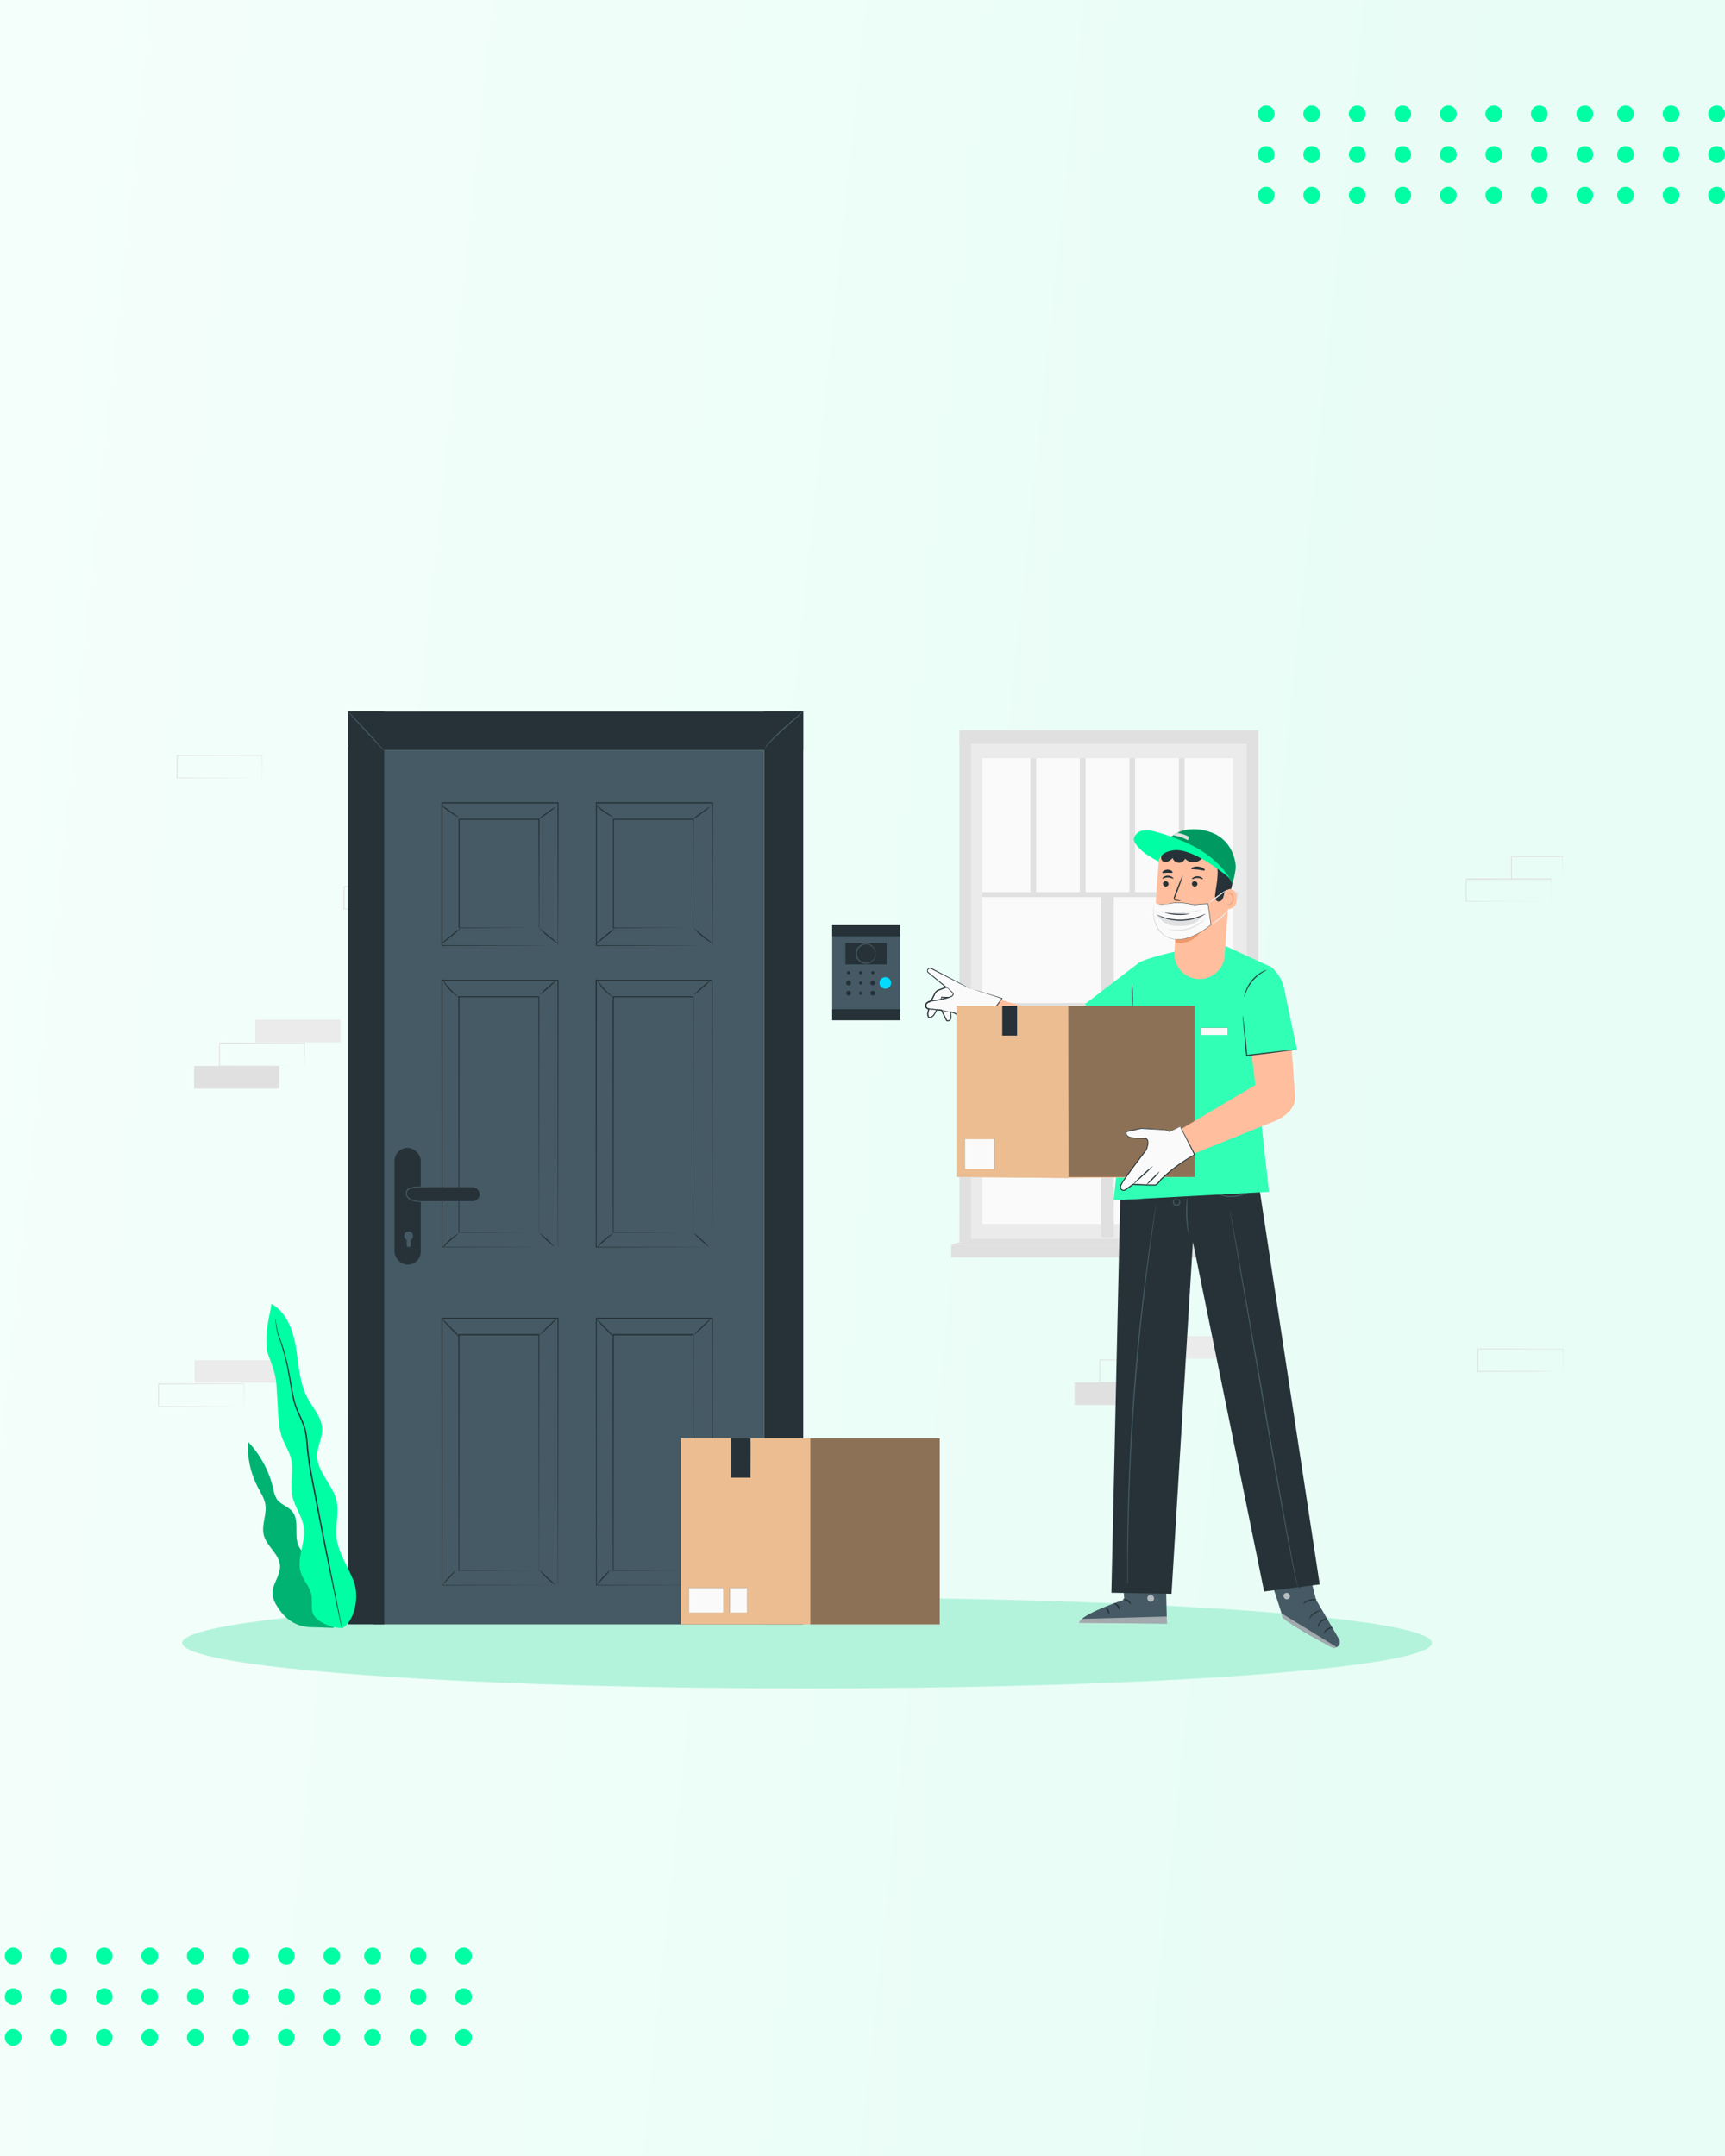 <?xml version="1.0" encoding="UTF-8"?>
<svg width="720px" height="900px" viewBox="0 0 720 900" version="1.1" xmlns="http://www.w3.org/2000/svg" xmlns:xlink="http://www.w3.org/1999/xlink">
    <rect x="0" y="0" width="720" height="900" fill="#808080" stroke="none"/>
    <title>illus_1</title>
    <defs>
        <linearGradient x1="-23.585%" y1="45.234%" x2="82%" y2="58.81%" id="linearGradient-1">
            <stop stop-color="#F7FFFC" offset="0%"></stop>
            <stop stop-color="#E8FDF6" offset="100%"></stop>
        </linearGradient>
        <rect id="path-2" x="0" y="0" width="720" height="900"></rect>
    </defs>
    <g id="HBO-Web-HF-Final" stroke="none" stroke-width="1" fill="none" fill-rule="evenodd">
        <g id="illus_1">
            <g id="Oval">
                <mask id="mask-3" fill="white">
                    <use xlink:href="#path-2"></use>
                </mask>
                <use id="Mask" fill="url(#linearGradient-1)" xlink:href="#path-2"></use>
            </g>
            <g id="Group-9" transform="translate(525, 44)" fill="#00FFA4">
                <circle id="Oval" cx="3.5" cy="3.5" r="3.5"></circle>
                <circle id="Oval-Copy-2" cx="22.5" cy="3.5" r="3.5"></circle>
                <circle id="Oval-Copy-3" cx="41.5" cy="3.5" r="3.5"></circle>
                <circle id="Oval-Copy-4" cx="60.5" cy="3.5" r="3.5"></circle>
                <circle id="Oval-Copy-8" cx="79.5" cy="3.5" r="3.5"></circle>
                <circle id="Oval-Copy-7" cx="98.5" cy="3.5" r="3.5"></circle>
                <circle id="Oval-Copy-6" cx="117.5" cy="3.5" r="3.5"></circle>
                <circle id="Oval-Copy-5" cx="136.5" cy="3.5" r="3.5"></circle>
                <circle id="Oval-Copy-16" cx="3.5" cy="20.5" r="3.5"></circle>
                <circle id="Oval-Copy-15" cx="22.5" cy="20.5" r="3.5"></circle>
                <circle id="Oval-Copy-14" cx="41.5" cy="20.5" r="3.5"></circle>
                <circle id="Oval-Copy-13" cx="60.5" cy="20.5" r="3.5"></circle>
                <circle id="Oval-Copy-12" cx="79.5" cy="20.5" r="3.5"></circle>
                <circle id="Oval-Copy-11" cx="98.5" cy="20.5" r="3.5"></circle>
                <circle id="Oval-Copy-10" cx="117.5" cy="20.5" r="3.5"></circle>
                <circle id="Oval-Copy-9" cx="136.5" cy="20.5" r="3.5"></circle>
                <circle id="Oval-Copy-24" cx="3.5" cy="37.5" r="3.5"></circle>
                <circle id="Oval-Copy-23" cx="22.5" cy="37.5" r="3.5"></circle>
                <circle id="Oval-Copy-22" cx="41.5" cy="37.5" r="3.5"></circle>
                <circle id="Oval-Copy-21" cx="60.5" cy="37.5" r="3.5"></circle>
                <circle id="Oval-Copy-20" cx="79.5" cy="37.5" r="3.5"></circle>
                <circle id="Oval-Copy-19" cx="98.5" cy="37.5" r="3.5"></circle>
                <circle id="Oval-Copy-18" cx="117.5" cy="37.5" r="3.5"></circle>
                <circle id="Oval-Copy-17" cx="136.5" cy="37.5" r="3.5"></circle>
                <circle id="Oval-Copy-33" cx="153.5" cy="3.5" r="3.5"></circle>
                <circle id="Oval-Copy-32" cx="172.5" cy="3.5" r="3.5"></circle>
                <circle id="Oval-Copy-31" cx="191.5" cy="3.5" r="3.5"></circle>
                <circle id="Oval-Copy-30" cx="153.5" cy="20.5" r="3.5"></circle>
                <circle id="Oval-Copy-29" cx="172.5" cy="20.5" r="3.5"></circle>
                <circle id="Oval-Copy-28" cx="191.5" cy="20.5" r="3.5"></circle>
                <circle id="Oval-Copy-27" cx="153.5" cy="37.5" r="3.5"></circle>
                <circle id="Oval-Copy-26" cx="172.5" cy="37.5" r="3.5"></circle>
                <circle id="Oval-Copy-25" cx="191.5" cy="37.5" r="3.5"></circle>
            </g>
            <g id="Group-9-Copy" transform="translate(2, 813)" fill="#00FFA4">
                <circle id="Oval" cx="3.5" cy="3.5" r="3.5"></circle>
                <circle id="Oval-Copy-2" cx="22.5" cy="3.5" r="3.5"></circle>
                <circle id="Oval-Copy-3" cx="41.5" cy="3.5" r="3.5"></circle>
                <circle id="Oval-Copy-4" cx="60.5" cy="3.5" r="3.5"></circle>
                <circle id="Oval-Copy-8" cx="79.5" cy="3.5" r="3.5"></circle>
                <circle id="Oval-Copy-7" cx="98.5" cy="3.5" r="3.5"></circle>
                <circle id="Oval-Copy-6" cx="117.5" cy="3.5" r="3.5"></circle>
                <circle id="Oval-Copy-5" cx="136.5" cy="3.5" r="3.5"></circle>
                <circle id="Oval-Copy-16" cx="3.5" cy="20.5" r="3.5"></circle>
                <circle id="Oval-Copy-15" cx="22.5" cy="20.5" r="3.5"></circle>
                <circle id="Oval-Copy-14" cx="41.5" cy="20.5" r="3.5"></circle>
                <circle id="Oval-Copy-13" cx="60.5" cy="20.5" r="3.5"></circle>
                <circle id="Oval-Copy-12" cx="79.5" cy="20.5" r="3.5"></circle>
                <circle id="Oval-Copy-11" cx="98.5" cy="20.5" r="3.5"></circle>
                <circle id="Oval-Copy-10" cx="117.5" cy="20.5" r="3.5"></circle>
                <circle id="Oval-Copy-9" cx="136.5" cy="20.5" r="3.5"></circle>
                <circle id="Oval-Copy-24" cx="3.5" cy="37.5" r="3.5"></circle>
                <circle id="Oval-Copy-23" cx="22.5" cy="37.5" r="3.5"></circle>
                <circle id="Oval-Copy-22" cx="41.5" cy="37.5" r="3.5"></circle>
                <circle id="Oval-Copy-21" cx="60.5" cy="37.5" r="3.5"></circle>
                <circle id="Oval-Copy-20" cx="79.5" cy="37.5" r="3.5"></circle>
                <circle id="Oval-Copy-19" cx="98.5" cy="37.5" r="3.5"></circle>
                <circle id="Oval-Copy-18" cx="117.5" cy="37.5" r="3.5"></circle>
                <circle id="Oval-Copy-17" cx="136.5" cy="37.5" r="3.5"></circle>
                <circle id="Oval-Copy-33" cx="153.5" cy="3.5" r="3.5"></circle>
                <circle id="Oval-Copy-32" cx="172.5" cy="3.5" r="3.5"></circle>
                <circle id="Oval-Copy-31" cx="191.5" cy="3.5" r="3.5"></circle>
                <circle id="Oval-Copy-30" cx="153.5" cy="20.5" r="3.5"></circle>
                <circle id="Oval-Copy-29" cx="172.5" cy="20.5" r="3.5"></circle>
                <circle id="Oval-Copy-28" cx="191.5" cy="20.5" r="3.5"></circle>
                <circle id="Oval-Copy-27" cx="153.5" cy="37.5" r="3.5"></circle>
                <circle id="Oval-Copy-26" cx="172.5" cy="37.5" r="3.5"></circle>
                <circle id="Oval-Copy-25" cx="191.5" cy="37.5" r="3.5"></circle>
            </g>
            <g id="Coronavirus-Delivery-Preventions-pana-Copy" transform="translate(66, 297)">
                <g id="freepik--background-complete--inject-32" transform="translate(0, 7.846)" fill-rule="nonzero">
                    <g id="Group-2" transform="translate(331.038, -0)">
                        <rect id="Rectangle" fill="#EBEBEB" x="8.313" y="5.636" width="115.002" height="206.589"></rect>
                        <rect id="Rectangle" fill="#FAFAFA" x="12.909" y="11.632" width="104.62" height="194.437"></rect>
                        <polygon id="Path" fill="#E0E0E0" points="128.175 214.092 123.314 212.225 123.314 2.14 128.175 2.14"></polygon>
                        <rect id="Rectangle" fill="#E0E0E0" x="12.909" y="67.566" width="106.892" height="2.069"></rect>
                        <rect id="Rectangle" fill="#E0E0E0" x="12.909" y="113.866" width="106.892" height="2.069"></rect>
                        <rect id="Rectangle" fill="#E0E0E0" x="12.909" y="160.175" width="106.892" height="2.069"></rect>
                        <polygon id="Rectangle" fill="#E0E0E0" transform="translate(65.215, 140.089) rotate(-90) translate(-65.215, -140.089) " points="-6.278 137.447 136.708 137.447 136.708 142.731 -6.278 142.731"></polygon>
                        <rect id="Rectangle" fill="#E0E0E0" x="33.056" y="11.632" width="2.395" height="56.973"></rect>
                        <rect id="Rectangle" fill="#E0E0E0" x="53.706" y="11.632" width="2.395" height="56.973"></rect>
                        <rect id="Rectangle" fill="#E0E0E0" x="74.364" y="11.632" width="2.395" height="56.973"></rect>
                        <rect id="Rectangle" fill="#E0E0E0" x="95.013" y="11.632" width="2.395" height="56.973"></rect>
                        <rect id="Rectangle" fill="#E0E0E0" x="3.452" y="2.14" width="4.861" height="211.371"></rect>
                        <rect id="Rectangle" fill="#E0E0E0" x="3.452" y="0" width="124.723" height="5.636"></rect>
                        <rect id="Rectangle" fill="#E0E0E0" x="3.93272534e-13" y="214.779" width="131.468" height="5.248"></rect>
                        <polygon id="Path" fill="#E0E0E0" points="123.314 212.225 131.468 214.779 0 214.779 8.313 212.225"></polygon>
                    </g>
                    <rect id="Rectangle" fill="#EBEBEB" x="15.199" y="262.937" width="35.54" height="9.404"></rect>
                    <path d="M35.707,282.239 C35.703,282.183 35.703,282.127 35.707,282.071 L35.707,281.587 C35.707,281.147 35.707,280.53 35.707,279.738 C35.707,278.118 35.707,275.784 35.645,272.843 L35.751,272.949 L0.176,273.054 L0.352,272.878 L0.352,272.878 L0.352,277.651 C0.352,279.218 0.352,280.768 0.352,282.274 L0.176,282.098 L25.501,282.177 L32.977,282.23 L35.002,282.23 L35.716,282.23 C35.716,282.23 35.663,282.23 35.557,282.23 L35.046,282.23 L33.065,282.23 L25.633,282.274 L0.176,282.353 L-2.5027154e-14,282.353 L-2.5027154e-14,272.843 L-2.5027154e-14,272.843 C0.361,272.473 0.097,272.737 0.185,272.658 L35.716,272.728 L35.83,272.728 L35.83,272.843 C35.83,275.81 35.83,278.126 35.769,279.799 C35.769,280.583 35.769,281.191 35.769,281.631 C35.769,281.816 35.769,281.974 35.769,282.089 C35.769,282.203 35.716,282.247 35.707,282.239 Z" id="Path" fill="#E0E0E0"></path>
                    <path d="M43.385,19.927 C43.385,19.927 43.385,19.866 43.385,19.76 L43.385,19.276 C43.385,18.835 43.385,18.219 43.385,17.426 C43.385,15.806 43.385,13.473 43.324,10.532 L43.429,10.637 L7.899,10.708 L8.075,10.532 L8.075,10.532 L8.075,19.927 L7.89,19.751 L33.224,19.83 L40.7,19.883 L42.716,19.883 L43.429,19.883 C43.429,19.883 43.385,19.883 43.271,19.883 L42.76,19.883 L40.779,19.883 L33.347,19.927 L7.89,20.006 L7.714,20.006 L7.714,10.54 L7.714,10.54 L7.899,10.355 L43.429,10.426 L43.5,10.426 L43.5,10.54 C43.5,13.508 43.5,15.824 43.438,17.497 C43.438,18.281 43.438,18.888 43.438,19.328 C43.438,19.513 43.438,19.672 43.438,19.786 C43.438,19.901 43.394,19.936 43.385,19.927 Z" id="Path" fill="#E0E0E0"></path>
                    <path d="M586.324,267.648 C586.32,267.592 586.32,267.536 586.324,267.48 L586.324,266.996 C586.324,266.556 586.324,265.939 586.324,265.147 C586.324,263.518 586.324,261.184 586.262,258.243 L586.368,258.358 L550.828,258.428 C550.916,258.349 550.652,258.604 551.013,258.243 L551.013,258.243 L551.013,263.007 C551.013,264.574 551.013,266.115 551.013,267.63 L550.837,267.454 L576.162,267.533 L583.638,267.586 L585.664,267.586 L586.192,267.586 L586.192,267.586 L585.681,267.586 L583.7,267.586 L576.242,267.771 L550.793,267.85 L550.617,267.85 L550.617,258.261 L550.617,258.261 L550.793,258.085 L586.333,258.155 L586.447,258.155 L586.447,258.261 C586.447,261.237 586.394,263.588 586.386,265.226 C586.386,266.013 586.386,266.62 586.386,267.049 C586.386,267.243 586.386,267.392 586.386,267.516 C586.386,267.639 586.333,267.648 586.324,267.648 Z" id="Path" fill="#E0E0E0"></path>
                    <path d="M113.065,74.645 C113.061,74.59 113.061,74.534 113.065,74.478 L113.065,73.994 C113.065,73.554 113.065,72.937 113.065,72.145 C113.065,70.516 113.065,68.191 113.012,65.241 L113.117,65.356 L77.578,65.426 L77.763,65.241 L77.763,65.241 L77.763,70.005 C77.763,71.572 77.763,73.113 77.763,74.628 L77.587,74.452 L102.912,74.531 L110.388,74.584 L112.413,74.584 L112.959,74.584 L112.457,74.584 L110.476,74.584 L103.035,74.637 L77.587,74.716 L77.41,74.716 L77.41,67.539 C77.41,67.143 77.41,66.747 77.41,66.342 L77.41,65.241 L77.41,65.241 L77.595,65.065 L113.135,65.135 L113.249,65.135 L113.249,65.241 C113.249,68.217 113.197,70.524 113.188,72.206 C113.188,72.99 113.188,73.598 113.188,74.038 C113.188,74.223 113.188,74.372 113.188,74.496 C113.153,74.551 113.112,74.601 113.065,74.645 L113.065,74.645 Z" id="Path" fill="#E0E0E0"></path>
                    <path d="M117.908,65.241 C117.904,65.182 117.904,65.124 117.908,65.065 C117.908,64.933 117.908,64.766 117.908,64.572 C117.908,64.105 117.908,63.48 117.908,62.679 C117.908,61.032 117.908,58.707 117.837,55.845 L117.969,55.969 L96.616,56.022 C96.457,56.189 96.836,55.801 96.8,55.845 L96.8,55.845 L96.8,60.671 C96.8,62.238 96.8,63.762 96.8,65.223 L96.624,65.056 L111.902,65.135 L116.349,65.188 L117.555,65.188 L117.978,65.188 C117.849,65.201 117.719,65.201 117.591,65.188 L116.428,65.188 L112.025,65.241 L96.633,65.32 L96.466,65.32 L96.466,65.241 C96.466,63.779 96.466,62.256 96.466,60.689 L96.466,55.863 L96.466,55.863 C96.422,55.863 96.809,55.52 96.642,55.678 L117.996,55.731 L118.128,55.731 L118.128,55.863 C118.128,58.76 118.075,61.146 118.057,62.775 C118.057,63.559 118.057,64.176 118.057,64.633 C118.019,64.839 117.969,65.042 117.908,65.241 L117.908,65.241 Z" id="Path" fill="#E0E0E0"></path>
                    <path d="M581.419,71.572 C581.413,71.514 581.413,71.455 581.419,71.396 C581.419,71.273 581.419,71.114 581.419,70.921 C581.419,70.472 581.419,69.855 581.419,69.063 C581.419,67.442 581.419,65.109 581.358,62.168 L581.472,62.274 L545.933,62.353 C546.012,62.265 545.748,62.529 546.109,62.168 L546.109,62.168 L546.109,71.555 L545.933,71.379 L571.258,71.458 L578.734,71.458 L580.75,71.458 L581.278,71.458 L581.472,71.458 L580.794,71.458 L578.813,71.458 L571.381,71.511 L545.933,71.59 L545.756,71.59 L545.756,71.414 C545.756,69.899 545.756,68.358 545.756,66.782 L545.756,62.027 L545.756,62.027 L545.941,61.842 L581.481,61.913 L581.525,61.913 L581.525,62.027 C581.525,64.994 581.525,67.31 581.463,68.992 C581.463,69.767 581.463,70.384 581.463,70.815 L581.463,71.405 C581.419,71.519 581.419,71.572 581.419,71.572 Z" id="Path" fill="#E0E0E0"></path>
                    <path d="M586.236,62.168 C586.229,62.109 586.229,62.05 586.236,61.992 L586.236,61.49 C586.236,61.032 586.236,60.398 586.236,59.605 C586.236,57.959 586.236,55.625 586.166,52.763 L586.298,52.896 L564.882,52.913 C564.724,53.072 565.102,52.693 565.058,52.728 L565.058,52.728 L565.058,57.554 C565.058,59.13 565.058,60.653 565.058,62.115 L564.891,61.939 L580.169,62.027 L584.572,62.027 L585.769,62.027 C585.913,62.015 586.057,62.015 586.201,62.027 C586.072,62.041 585.942,62.041 585.813,62.027 L584.651,62.027 L580.248,62.027 L564.856,62.115 L564.68,62.115 L564.68,57.378 C564.68,56.594 564.68,55.793 564.68,54.982 L564.68,52.552 L564.68,52.552 C564.68,52.552 565.023,52.209 564.865,52.376 L586.218,52.42 L586.35,52.42 L586.35,52.543 C586.35,55.44 586.298,57.827 586.28,59.465 C586.28,60.248 586.28,60.865 586.28,61.323 C586.287,61.605 586.273,61.888 586.236,62.168 L586.236,62.168 Z" id="Path" fill="#E0E0E0"></path>
                    <rect id="Rectangle" fill="#E0E0E0" x="15.022" y="140.151" width="35.54" height="9.404"></rect>
                    <rect id="Rectangle" fill="#EBEBEB" x="40.576" y="120.84" width="35.54" height="9.404"></rect>
                    <path d="M61.111,140.151 C61.102,140.092 61.102,140.033 61.111,139.975 L61.111,139.49 C61.111,139.05 61.111,138.434 61.111,137.641 C61.111,136.021 61.111,133.687 61.05,130.746 L61.164,130.852 L25.624,130.922 L25.801,130.746 L25.801,130.746 L25.801,140.133 L25.624,139.948 L50.949,140.036 L58.425,140.036 L60.451,140.036 L60.979,140.036 L61.164,140.036 L60.495,140.036 L58.505,140.036 L51.073,140.089 L25.624,140.168 L25.448,140.168 L25.448,139.992 C25.448,138.478 25.448,136.937 25.448,135.36 L25.448,130.605 L25.448,130.605 L25.633,130.42 L61.173,130.491 L61.278,130.491 L61.278,130.605 C61.278,133.573 61.278,135.933 61.217,137.571 C61.217,138.346 61.217,138.953 61.217,139.393 C61.217,139.587 61.217,139.737 61.217,139.86 C61.197,139.962 61.161,140.06 61.111,140.151 Z" id="Path" fill="#E0E0E0"></path>
                    <rect id="Rectangle" fill="#E0E0E0" x="382.509" y="272.227" width="35.54" height="9.404"></rect>
                    <rect id="Rectangle" fill="#EBEBEB" x="408.062" y="252.916" width="35.54" height="9.404"></rect>
                    <path d="M428.571,272.227 C428.571,272.227 428.571,272.165 428.571,272.05 L428.571,271.575 C428.571,271.126 428.571,270.509 428.571,269.717 C428.571,268.097 428.571,265.763 428.509,262.822 L428.615,262.928 L393.084,263.007 C393.163,262.919 392.899,263.183 393.26,262.822 L393.26,262.822 L393.26,272.209 L393.075,272.033 L418.409,272.112 L425.885,272.156 L427.902,272.156 L428.43,272.156 L428.615,272.156 L427.946,272.156 L425.964,272.156 L418.532,272.209 L393.075,272.288 L392.899,272.288 L392.899,262.84 L392.899,262.84 L393.084,262.655 L428.615,262.725 L428.729,262.725 L428.729,262.84 C428.729,265.807 428.729,268.167 428.668,269.805 C428.668,270.58 428.668,271.196 428.668,271.628 C428.668,271.822 428.668,271.971 428.668,272.094 C428.668,272.218 428.58,272.227 428.571,272.227 Z" id="Path" fill="#E0E0E0"></path>
                    <path d="M143.523,218.873 C143.52,218.815 143.52,218.756 143.523,218.697 L143.523,218.213 C143.523,217.772 143.523,217.156 143.523,216.364 C143.523,214.743 143.523,212.41 143.47,209.469 L143.576,209.574 L108.036,209.645 C108.116,209.566 107.86,209.83 108.221,209.469 L108.221,209.469 L108.221,214.224 C108.221,215.8 108.221,217.341 108.221,218.856 L108.045,218.671 L133.37,218.759 L140.846,218.803 L142.872,218.803 L143.4,218.803 C143.461,218.796 143.523,218.796 143.585,218.803 L142.916,218.803 L140.934,218.803 L133.494,218.856 L108.045,218.935 L107.781,218.935 L107.781,209.486 L107.781,209.486 C108.142,209.125 107.878,209.381 107.957,209.301 L143.497,209.372 L143.611,209.372 L143.611,209.486 C143.611,212.454 143.558,214.77 143.55,216.452 C143.55,217.227 143.55,217.834 143.55,218.274 L143.55,218.741 C143.544,218.786 143.535,218.83 143.523,218.873 Z" id="Path" fill="#E0E0E0"></path>
                    <path d="M148.34,209.469 C148.34,209.469 148.34,209.398 148.34,209.293 C148.34,209.187 148.34,208.993 148.34,208.791 C148.34,208.324 148.34,207.699 148.34,206.906 C148.34,205.26 148.34,202.926 148.269,200.064 L148.402,200.196 L127.048,200.249 L127.233,200.064 L127.233,200.064 L127.233,204.89 C127.233,206.466 127.233,207.989 127.233,209.451 L127.057,209.275 L142.334,209.363 L146.781,209.407 L147.988,209.407 L148.41,209.407 C148.281,209.416 148.152,209.416 148.023,209.407 L146.861,209.407 L142.458,209.451 L127.065,209.53 L126.898,209.53 L126.898,209.354 C126.898,207.893 126.898,206.369 126.898,204.793 L126.898,199.967 L126.898,199.967 L127.074,199.791 L148.428,199.791 L148.56,199.791 L148.56,199.923 C148.56,202.82 148.507,205.207 148.49,206.845 C148.49,207.628 148.49,208.245 148.49,208.703 C148.458,208.961 148.408,209.217 148.34,209.469 L148.34,209.469 Z" id="Path" fill="#E0E0E0"></path>
                </g>
                <g id="freepik--Character--inject-32" transform="translate(10.051, 49.127)">
                    <ellipse id="Oval" fill="#B3F3DC" cx="260.818" cy="339.705" rx="260.818" ry="19"></ellipse>
                    <path d="M467.621,299.225 L473.274,321.688 L482.873,338.155 C483.205,338.723 483.286,339.404 483.098,340.035 C482.909,340.666 482.467,341.19 481.878,341.483 L481.878,341.483 C481.197,341.831 480.391,341.831 479.711,341.483 C475.397,339.158 459.582,330.52 459.265,328.856 C458.886,326.927 451.718,305.565 451.718,305.565 L467.621,299.225 Z" id="Path" fill="#455A64" fill-rule="nonzero"></path>
                    <g id="Group" opacity="0.6" transform="translate(458.842, 327.315)" fill="#E0E0E0" fill-rule="nonzero">
                        <path d="M23.036,14.168 L0,0 L0.264,0.942 C0.489,1.761 0.998,2.472 1.699,2.95 C3.575,4.227 8.841,7.626 20.799,14.151 C21.498,14.525 22.337,14.525 23.036,14.151 L23.036,14.168 Z" id="Path"></path>
                    </g>
                    <g id="Group" opacity="0.6" transform="translate(459.671, 318.789)" fill="#FFFFFF" fill-rule="nonzero">
                        <path d="M1.768,0.055 C2.456,0.314 2.836,1.052 2.649,1.763 C2.414,2.455 1.679,2.841 0.976,2.643 C0.251,2.367 -0.148,1.588 0.051,0.838 C0.372,0.138 1.188,-0.184 1.9,0.107" id="Path"></path>
                    </g>
                    <path d="M474.111,333.135 C474.461,332.291 474.962,331.518 475.59,330.855 C476.318,330.301 477.146,329.894 478.029,329.657 C478.029,329.595 477.704,329.499 477.149,329.569 C475.704,329.808 474.525,330.856 474.12,332.264 C473.961,332.792 474.023,333.135 474.111,333.135 Z" id="Path" fill="#263238" fill-rule="nonzero"></path>
                    <path d="M476.497,335.68 C476.629,335.742 477.149,334.8 478.206,334.174 C478.889,333.839 479.591,333.545 480.31,333.294 C479.493,333.056 478.611,333.226 477.941,333.752 C476.753,334.5 476.365,335.68 476.497,335.68 Z" id="Path" fill="#263238" fill-rule="nonzero"></path>
                    <path d="M470.06,330.124 C471.474,328.214 473.414,326.757 475.643,325.932 C473.124,326.122 470.945,327.758 470.06,330.124 L470.06,330.124 Z" id="Path" fill="#263238" fill-rule="nonzero"></path>
                    <path d="M467.771,323.44 C467.868,323.555 468.96,322.701 470.545,322.199 C472.13,321.697 473.512,321.732 473.521,321.582 C473.53,321.433 472.094,321.16 470.386,321.714 C469.339,321.966 468.414,322.577 467.771,323.44 Z" id="Path" fill="#263238" fill-rule="nonzero"></path>
                    <path d="M465.939,316.889 C466.825,316.303 467.789,315.844 468.801,315.524 C469.847,315.356 470.91,315.329 471.962,315.445 C471.962,315.392 471.663,315.181 471.082,315.022 C469.489,314.641 467.811,315.043 466.565,316.105 C466.089,316.51 465.895,316.845 465.939,316.889 Z" id="Path" fill="#263238" fill-rule="nonzero"></path>
                    <path d="M468.414,314.282 C468.409,313.978 468.34,313.678 468.211,313.402 C467.916,312.651 467.48,311.963 466.926,311.377 C466.556,310.915 466.046,310.587 465.473,310.443 C465.073,310.386 464.68,310.583 464.486,310.936 C464.332,311.286 464.307,311.679 464.416,312.046 C464.948,313.565 466.487,314.49 468.079,314.247 C469.633,313.987 470.873,312.809 471.214,311.271 C471.302,310.887 471.215,310.484 470.976,310.17 C470.711,309.859 470.266,309.771 469.902,309.959 C469.388,310.229 468.953,310.63 468.643,311.121 C468.173,311.774 467.821,312.504 467.604,313.279 C467.499,313.56 467.454,313.86 467.471,314.159 C467.815,313.155 468.308,312.208 468.933,311.35 C469.22,310.933 469.603,310.591 470.052,310.355 C470.252,310.261 470.491,310.308 470.642,310.47 C470.779,310.687 470.82,310.951 470.756,311.2 C470.406,312.512 469.334,313.505 468,313.754 C466.65,313.949 465.347,313.18 464.865,311.905 C464.776,311.657 464.776,311.386 464.865,311.139 C464.965,310.939 465.181,310.826 465.402,310.857 C465.889,310.975 466.326,311.243 466.653,311.623 C467.392,312.399 467.988,313.299 468.414,314.282 L468.414,314.282 Z" id="Path" fill="#263238" fill-rule="nonzero"></path>
                    <path d="M391.963,302.773 L393.213,321.635 C393.213,321.635 374.44,327.87 374.325,331.383 L411.018,331.647 L410.279,302.166 L391.963,302.773 Z" id="Path" fill="#455A64" fill-rule="nonzero"></path>
                    <g id="Group" opacity="0.6" transform="translate(402.82, 319.707)" fill="#FFFFFF" fill-rule="nonzero">
                        <path d="M1.726,0 C2.461,0.205 2.927,0.928 2.809,1.682 C2.634,2.427 1.908,2.906 1.154,2.774 C0.386,2.557 -0.101,1.802 0.018,1.013 C0.277,0.254 1.091,-0.162 1.858,0.07" id="Path"></path>
                    </g>
                    <g id="Group" opacity="0.6" transform="translate(374.123, 328.671)" fill="#E0E0E0" fill-rule="nonzero">
                        <path d="M36.896,2.976 L36.825,0 L1.365,0.986 C0.6,1.373 0.085,2.123 0,2.976 L36.896,2.976 Z" id="Path"></path>
                    </g>
                    <path d="M392.615,321.468 C392.615,321.653 393.495,321.706 394.376,322.252 C395.256,322.798 395.767,323.537 395.934,323.467 C396.102,323.396 395.794,322.366 394.702,321.706 C393.61,321.045 392.571,321.309 392.615,321.468 Z" id="Path" fill="#263238" fill-rule="nonzero"></path>
                    <path d="M388.819,323.176 C388.819,323.352 389.568,323.634 390.193,324.374 C390.818,325.113 391.03,325.906 391.206,325.897 C391.382,325.888 391.47,324.867 390.669,323.96 C389.867,323.053 388.819,323.009 388.819,323.176 Z" id="Path" fill="#263238" fill-rule="nonzero"></path>
                    <path d="M386.777,327.852 C386.935,327.852 387.155,326.971 386.671,326.012 C386.187,325.052 385.332,324.682 385.262,324.832 C385.192,324.981 385.72,325.492 386.143,326.293 C386.565,327.095 386.592,327.834 386.777,327.852 Z" id="Path" fill="#263238" fill-rule="nonzero"></path>
                    <path d="M392.808,317.135 C392.888,317.303 393.689,317.03 394.719,317.065 C395.749,317.1 396.533,317.4 396.621,317.241 C396.709,317.083 395.926,316.475 394.737,316.44 C393.548,316.405 392.712,317.003 392.808,317.135 Z" id="Path" fill="#263238" fill-rule="nonzero"></path>
                    <g id="Group" opacity="0.3" transform="translate(392.218, 306.128)" fill="#000000" fill-rule="nonzero">
                        <polygon id="Path" points="0 0.379 0.22 3.742 18.236 3.029 18.166 0"></polygon>
                    </g>
                    <path d="M392.623,313.331 C393.232,313.472 393.868,313.447 394.464,313.261 C395.121,313.123 395.76,312.907 396.366,312.618 C396.727,312.445 397.074,312.245 397.405,312.019 C397.609,311.903 397.791,311.751 397.942,311.57 C398.175,311.303 398.197,310.911 397.995,310.619 C397.806,310.373 397.513,310.229 397.202,310.232 C396.969,310.238 396.738,310.276 396.516,310.346 C396.128,310.457 395.751,310.601 395.388,310.778 C394.774,311.072 394.212,311.465 393.724,311.94 C392.896,312.75 392.632,313.428 392.694,313.464 C392.756,313.499 393.169,312.944 394.015,312.266 C394.509,311.876 395.05,311.551 395.626,311.297 C395.966,311.151 396.316,311.03 396.674,310.936 C397.053,310.831 397.387,310.813 397.493,310.98 C397.599,311.148 397.493,311.077 397.493,311.192 C397.375,311.317 397.242,311.426 397.097,311.517 C396.264,312.092 395.35,312.537 394.385,312.838 C393.787,312.962 393.198,313.127 392.623,313.331 Z" id="Path" fill="#263238" fill-rule="nonzero"></path>
                    <path d="M392.87,313.578 C393.194,313.05 393.344,312.434 393.302,311.817 C393.31,311.135 393.203,310.456 392.985,309.809 C392.852,309.427 392.684,309.059 392.483,308.708 C392.265,308.226 391.811,307.892 391.285,307.828 C390.954,307.852 390.665,308.059 390.537,308.365 C390.448,308.582 390.391,308.81 390.369,309.043 C390.303,309.451 390.303,309.868 390.369,310.276 C390.487,310.961 390.774,311.606 391.206,312.151 C391.954,313.085 392.712,313.27 392.72,313.208 C392.729,313.147 392.218,312.785 391.602,311.905 C391.269,311.388 391.052,310.805 390.968,310.197 C390.92,309.846 390.92,309.491 390.968,309.14 C390.968,308.744 391.153,308.427 391.303,308.462 C391.452,308.497 391.805,308.735 391.963,309.043 C392.149,309.356 392.311,309.683 392.447,310.021 C392.667,310.607 392.806,311.22 392.861,311.843 C392.94,312.874 392.764,313.552 392.87,313.578 Z" id="Path" fill="#263238" fill-rule="nonzero"></path>
                    <polygon id="Path" fill="#263238" fill-rule="nonzero" points="391.875 138.266 447.773 137.844 474.789 315.277 451.586 318.219 421.858 172.327 412.956 318.738 412.929 319.178 387.842 318.738"></polygon>
                    <path d="M419.983,168.505 C420.004,167.783 419.957,167.061 419.842,166.348 C419.71,165.009 419.569,163.178 419.507,161.143 C419.445,159.109 419.507,157.26 419.507,155.93 C419.576,155.207 419.576,154.479 419.507,153.755 C419.31,154.456 419.197,155.177 419.173,155.904 C418.855,159.397 418.962,162.915 419.49,166.383 C419.558,167.109 419.724,167.823 419.983,168.505 L419.983,168.505 Z" id="Path" fill="#455A64" fill-rule="nonzero"></path>
                    <path d="M415.377,154.284 C415.377,154.284 415.28,154.178 415.051,154.161 C414.736,154.151 414.426,154.247 414.171,154.434 C413.747,154.723 413.486,155.197 413.466,155.71 C413.521,156.355 413.953,156.907 414.566,157.115 C415.179,157.323 415.857,157.148 416.293,156.67 C416.592,156.251 416.677,155.717 416.522,155.226 C416.426,154.91 416.224,154.636 415.95,154.451 C415.756,154.328 415.624,154.328 415.615,154.345 C415.606,154.363 416.064,154.61 416.205,155.314 C416.288,155.697 416.197,156.096 415.958,156.406 C415.628,156.724 415.147,156.831 414.713,156.683 C414.279,156.534 413.964,156.156 413.898,155.702 C413.902,155.313 414.072,154.945 414.365,154.689 C414.858,154.205 415.377,154.345 415.377,154.284 Z" id="Path" fill="#455A64" fill-rule="nonzero"></path>
                    <path d="M429.695,150.691 C429.695,150.691 429.854,150.885 430.206,151.158 C430.702,151.546 431.236,151.882 431.8,152.162 C432.642,152.586 433.528,152.916 434.442,153.148 C435.554,153.425 436.694,153.57 437.84,153.579 C438.989,153.569 440.132,153.427 441.248,153.157 C442.163,152.923 443.048,152.589 443.89,152.162 C444.453,151.884 444.987,151.551 445.484,151.167 C445.827,150.894 446.012,150.726 445.995,150.7 C445.977,150.674 445.167,151.228 443.749,151.871 C442.918,152.244 442.055,152.539 441.169,152.752 C438.994,153.263 436.731,153.263 434.556,152.752 C433.668,152.547 432.804,152.252 431.976,151.871 C430.523,151.219 429.748,150.621 429.695,150.691 Z" id="Path" fill="#455A64" fill-rule="nonzero"></path>
                    <path d="M395.089,154.451 C395.572,154.663 396.094,154.774 396.621,154.777 C399.178,154.967 401.72,154.239 403.789,152.725 C404.234,152.445 404.618,152.076 404.916,151.642 C402.09,153.739 398.597,154.738 395.089,154.451 L395.089,154.451 Z" id="Path" fill="#455A64" fill-rule="nonzero"></path>
                    <path d="M465.939,316.889 C465.876,316.767 465.823,316.641 465.781,316.51 C465.702,316.255 465.587,315.859 465.464,315.339 C465.217,314.3 464.883,312.759 464.478,310.76 C463.685,306.771 462.593,300.995 461.29,293.836 C458.648,279.527 455.214,259.74 451.384,237.876 C447.553,216.011 444.057,196.243 441.539,181.898 C440.244,174.757 439.197,168.972 438.474,164.947 C438.096,162.966 437.805,161.425 437.594,160.342 C437.488,159.831 437.409,159.462 437.356,159.145 L437.259,158.739 C437.259,158.739 437.259,158.88 437.303,159.153 C437.347,159.426 437.418,159.849 437.497,160.36 C437.682,161.434 437.937,163.001 438.281,164.974 C438.968,169.007 439.963,174.801 441.195,181.951 L450.882,237.955 C454.703,259.82 458.234,279.597 460.92,293.897 C462.259,301.048 463.394,306.824 464.249,310.795 C465.103,314.767 465.772,316.959 465.939,316.889 Z" id="Path" fill="#455A64" fill-rule="nonzero"></path>
                    <path d="M394.693,314.89 C394.693,314.89 394.693,314.749 394.693,314.476 C394.693,314.203 394.693,313.789 394.693,313.279 C394.693,312.204 394.693,310.637 394.693,308.664 C394.693,306.692 394.693,304.2 394.772,301.356 C394.851,298.512 394.834,295.262 394.931,291.67 C395.071,284.502 395.344,275.969 395.758,266.503 C396.172,257.037 396.797,246.629 397.599,235.727 C398.4,224.826 399.36,214.435 400.372,205.004 C401.385,195.574 402.38,187.102 403.314,179.988 C403.754,176.465 404.194,173.225 404.59,170.398 C404.987,167.572 405.321,165.115 405.612,163.169 C405.902,161.223 406.105,159.646 406.255,158.599 C406.325,158.088 406.378,157.718 406.413,157.401 C406.421,157.266 406.421,157.131 406.413,156.996 C406.413,156.996 406.413,157.128 406.334,157.401 C406.255,157.674 406.211,158.079 406.131,158.581 C405.955,159.646 405.709,161.179 405.4,163.142 C405.092,165.106 404.705,167.545 404.3,170.363 C403.895,173.181 403.419,176.395 402.953,179.952 C401.984,187.058 400.945,195.529 399.915,204.96 C398.884,214.391 397.933,224.773 397.106,235.692 C396.278,246.611 395.714,257.011 395.3,266.512 C394.887,276.013 394.666,284.519 394.57,291.696 C394.499,295.28 394.499,298.52 394.473,301.382 C394.446,304.244 394.473,306.666 394.473,308.691 C394.473,310.716 394.473,312.213 394.473,313.305 C394.473,313.816 394.473,314.186 394.473,314.503 C394.473,314.82 394.693,314.89 394.693,314.89 Z" id="Path" fill="#455A64" fill-rule="nonzero"></path>
                    <path d="M336.893,69.873 L371.825,80.07 L391.391,68.517 L406.237,86.128 L378.543,98.121 C374.58,99.838 370.057,99.689 366.215,97.716 L331.873,80.105 L336.893,69.873 Z" id="Path" fill="#FFBE9D" fill-rule="nonzero"></path>
                    <path d="M328.923,66.509 L324.6,64.264 L312.571,58.003 C312.131,57.827 311.628,57.947 311.315,58.303 C311.002,58.66 310.948,59.174 311.18,59.588 L318.85,65.893 L315.609,67.108 C314.971,67.353 314.447,67.827 314.139,68.438 L312.439,71.828 C312.439,71.828 310.484,72.039 310.291,73.298 C310.097,74.558 311.559,75.007 311.559,75.007 L311.189,76.486 C311.018,77.176 311.15,77.906 311.55,78.494 L311.55,78.494 C313.408,79.26 314.887,75.359 314.887,75.359 L316.877,75.57 L319.044,79.973 C321.8,80.642 320.496,76.292 320.496,76.292 L321.712,76.6 C322.927,76.9 323.561,77.763 325.454,78.731 C327.347,79.7 331.054,80.043 331.054,80.043 L333.802,82.069 L342.167,70.63 L328.923,66.509 Z" id="Path" fill="#FAFAFA" fill-rule="nonzero"></path>
                    <path d="M328.923,66.509 L329.161,66.553 L329.839,66.747 L332.481,67.531 L342.238,70.507 L342.44,70.569 L342.308,70.736 L334.022,82.183 L333.899,82.351 L333.74,82.227 L330.984,80.211 L331.09,80.211 C329.234,80.068 327.408,79.665 325.665,79.013 C324.79,78.582 323.953,78.075 323.165,77.499 C322.783,77.222 322.365,77 321.923,76.838 C321.474,76.715 320.972,76.6 320.496,76.477 L320.761,76.195 C321.004,77.005 321.106,77.852 321.06,78.696 C321.038,79.182 320.823,79.639 320.461,79.964 C320.037,80.226 319.522,80.297 319.044,80.158 L318.947,80.158 L318.894,80.052 C318.207,78.661 317.467,77.182 316.719,75.649 L316.904,75.781 L315.143,75.597 L314.896,75.597 L315.134,75.456 C314.856,76.155 314.499,76.82 314.068,77.437 C313.671,78.131 313.005,78.631 312.228,78.819 L311.911,78.819 C311.805,78.819 311.708,78.767 311.603,78.74 L311.532,78.74 L311.488,78.74 C311.488,78.74 311.295,78.582 311.383,78.661 L311.383,78.661 L311.303,78.538 L311.171,78.273 C311.014,77.915 310.933,77.529 310.934,77.138 C310.954,76.764 311.019,76.395 311.127,76.037 L311.383,75.007 L311.55,75.288 C311.073,75.166 310.653,74.883 310.361,74.487 C310.082,74.062 310.017,73.531 310.185,73.052 C310.376,72.605 310.728,72.246 311.171,72.048 C311.576,71.853 312.011,71.725 312.457,71.669 L312.281,71.793 L313.355,69.653 L313.892,68.605 C314.055,68.225 314.292,67.881 314.588,67.592 C314.887,67.305 315.244,67.086 315.636,66.949 L316.701,66.544 L318.788,65.752 L318.727,66.113 L311.074,59.782 L311.074,59.782 L311.074,59.782 C310.803,59.29 310.878,58.679 311.259,58.267 C311.623,57.875 312.191,57.749 312.686,57.95 L312.686,57.95 L324.609,64.246 L327.84,66.007 L328.677,66.474 C328.778,66.521 328.872,66.58 328.959,66.65 C328.856,66.612 328.756,66.568 328.659,66.518 L327.779,66.104 L324.485,64.449 L312.501,58.285 L312.501,58.285 C312.139,58.142 311.726,58.236 311.462,58.522 C311.192,58.826 311.142,59.267 311.339,59.623 L311.339,59.57 L319.026,65.858 L319.299,66.086 L318.964,66.21 L316.886,67.011 L315.821,67.416 C315.493,67.541 315.194,67.729 314.94,67.971 C314.684,68.223 314.477,68.522 314.332,68.851 L313.804,69.899 L312.73,72.039 L312.677,72.145 L312.554,72.145 C311.814,72.25 310.916,72.567 310.661,73.237 C310.546,73.581 310.591,73.959 310.784,74.267 C311.017,74.567 311.342,74.783 311.708,74.883 L311.929,74.945 L311.876,75.156 L311.62,76.187 C311.518,76.506 311.459,76.838 311.444,77.173 C311.442,77.5 311.508,77.824 311.638,78.124 L311.752,78.335 L311.814,78.441 L311.814,78.441 L311.814,78.441 C311.911,78.511 311.691,78.335 311.717,78.353 L311.717,78.353 L311.77,78.353 C311.842,78.375 311.916,78.393 311.99,78.406 L312.21,78.406 C312.852,78.225 313.397,77.797 313.725,77.217 C314.131,76.63 314.468,75.997 314.729,75.332 L314.799,75.165 L314.966,75.165 L315.213,75.165 L316.974,75.35 L317.106,75.35 L317.159,75.456 C317.899,76.961 318.638,78.441 319.325,79.859 L319.176,79.744 C319.523,79.849 319.898,79.808 320.215,79.63 C320.475,79.376 320.626,79.032 320.637,78.67 C320.681,77.887 320.586,77.103 320.356,76.354 L320.259,75.975 L320.629,76.072 C321.122,76.195 321.58,76.301 322.09,76.442 C322.572,76.617 323.025,76.86 323.438,77.164 C324.207,77.725 325.023,78.22 325.877,78.643 C327.574,79.281 329.353,79.678 331.16,79.823 L331.213,79.823 L331.257,79.823 L334.004,81.857 L333.723,81.901 C336.901,77.578 339.746,73.721 342.088,70.525 L342.167,70.762 L332.481,67.645 L329.892,66.765 L329.223,66.536 L328.923,66.509 Z" id="Path" fill="#263238" fill-rule="nonzero"></path>
                    <path d="M320.813,76.354 C320.813,76.398 319.854,76.231 318.225,75.993 C316.596,75.755 314.288,75.456 311.576,75.227 L311.62,75.227 C311.112,75.228 310.636,74.975 310.354,74.551 C310.072,74.128 310.022,73.591 310.22,73.122 C310.659,72.216 311.535,71.6 312.536,71.493 C313.575,71.326 314.526,71.273 315.46,71.106 C316.393,70.938 317.291,70.771 318.101,70.551 C318.911,70.331 319.739,70.102 320.47,69.855 C320.808,69.764 321.123,69.602 321.395,69.38 C321.618,69.201 321.694,68.894 321.58,68.631 C321.439,68.373 321.251,68.143 321.025,67.953 L320.435,67.354 C320.065,66.976 319.748,66.668 319.475,66.421 C318.929,65.937 318.594,65.734 318.594,65.699 C318.963,65.832 319.303,66.032 319.598,66.289 C319.954,66.564 320.295,66.858 320.62,67.17 L321.236,67.742 C321.503,67.947 321.725,68.204 321.888,68.499 C322.064,68.891 321.964,69.352 321.641,69.635 C321.342,69.904 320.987,70.102 320.602,70.216 C319.862,70.48 319.07,70.736 318.216,70.965 C317.362,71.194 316.455,71.387 315.521,71.546 C314.588,71.704 313.566,71.784 312.607,71.942 C311.759,72.015 311.009,72.522 310.625,73.281 C310.48,73.605 310.504,73.981 310.688,74.285 C310.873,74.589 311.195,74.783 311.55,74.804 L311.55,74.804 C314.28,75.068 316.587,75.42 318.207,75.737 C319.017,75.896 319.66,76.037 320.091,76.151 C320.342,76.179 320.585,76.247 320.813,76.354 Z" id="Path" fill="#263238" fill-rule="nonzero"></path>
                    <path d="M320.496,70.181 C319.772,70.499 318.972,70.606 318.189,70.489 C317.78,70.474 317.374,70.421 316.974,70.331 L317.186,70.208 C316.921,70.806 316.71,71.185 316.631,71.159 C316.552,71.132 316.631,70.701 316.816,70.075 L316.86,69.935 L317.027,69.935 L318.216,70.014 C318.98,69.991 319.744,70.047 320.496,70.181 Z" id="Path" fill="#263238" fill-rule="nonzero"></path>
                    <polygon id="Path" fill="#31FFB5" fill-rule="nonzero" points="399.36 55.722 376.853 72.99 392.632 93.771 411.881 82.844"></polygon>
                    <path d="M399.36,55.722 L399.36,55.722 C402.618,53.723 413.88,51.249 413.88,51.249 L435.665,48.88 L454.562,57.554 L446.813,90.073 L453.611,151.387 L388.758,154.909 L399.36,55.722 Z" id="Path" fill="#31FFB5" fill-rule="nonzero"></path>
                    <rect id="Rectangle" fill="#FAFAFA" fill-rule="nonzero" x="425.213" y="82.923" width="11.174" height="3.012"></rect>
                    <path d="M436.405,85.961 L425.187,85.961 L425.187,82.905 L436.405,82.905 L436.405,85.961 Z M425.231,85.961 L436.361,85.961 L436.361,82.958 L425.231,82.958 L425.231,85.961 Z" id="Shape" fill="#263238" fill-rule="nonzero"></path>
                    <path d="M396.621,74.54 C396.357,72.89 396.247,71.218 396.295,69.547 C396.195,67.879 396.242,66.205 396.436,64.545 C396.7,66.196 396.809,67.868 396.762,69.538 C396.863,71.206 396.816,72.88 396.621,74.54 L396.621,74.54 Z" id="Path" fill="#263238" fill-rule="nonzero"></path>
                    <path d="M437.506,19.038 L435.12,52.808 C434.71,58.308 430.139,62.569 424.623,62.591 L424.623,62.591 C421.715,62.579 418.94,61.37 416.952,59.247 C414.964,57.124 413.939,54.275 414.118,51.372 C414.329,48.158 414.514,45.534 414.514,45.534 C414.514,45.534 406.343,44.257 406.246,36.086 C406.184,31.366 407.003,20.649 407.699,12.451 C408.166,6.901 412.81,2.636 418.38,2.642 L423.32,2.642 C427.396,2.881 431.202,4.758 433.874,7.846 C436.545,10.933 437.855,14.97 437.506,19.038 L437.506,19.038 Z" id="Path" fill="#FFBE9D" fill-rule="nonzero"></path>
                    <path d="M414.506,45.411 C418.279,45.483 421.989,44.428 425.16,42.382 C425.16,42.382 422.642,48.264 414.488,47.533 L414.506,45.411 Z" id="Path" fill="#EB996E" fill-rule="nonzero"></path>
                    <path d="M409.363,22.771 C409.353,23.403 409.85,23.928 410.481,23.951 C410.782,23.978 411.08,23.882 411.307,23.684 C411.535,23.486 411.672,23.205 411.688,22.904 C411.693,22.27 411.194,21.747 410.561,21.724 C410.262,21.699 409.966,21.797 409.74,21.995 C409.515,22.192 409.379,22.472 409.363,22.771 L409.363,22.771 Z" id="Path" fill="#263238" fill-rule="nonzero"></path>
                    <path d="M409.108,20.641 C409.249,20.799 410.138,20.139 411.388,20.147 C412.639,20.156 413.563,20.773 413.704,20.623 C413.845,20.473 413.625,20.28 413.22,19.989 C412.677,19.613 412.031,19.413 411.371,19.417 C410.715,19.411 410.076,19.618 409.548,20.007 C409.169,20.297 409.037,20.579 409.108,20.641 Z" id="Path" fill="#263238" fill-rule="nonzero"></path>
                    <path d="M421.436,22.78 C421.43,23.412 421.931,23.932 422.563,23.951 C422.861,23.976 423.157,23.878 423.383,23.681 C423.608,23.483 423.745,23.203 423.76,22.904 C423.766,22.273 423.271,21.752 422.642,21.724 C422.341,21.699 422.043,21.798 421.816,21.997 C421.588,22.196 421.451,22.479 421.436,22.78 Z" id="Path" fill="#263238" fill-rule="nonzero"></path>
                    <path d="M421.453,20.878 C421.594,21.028 422.483,20.376 423.734,20.376 C424.984,20.376 425.909,21.01 426.05,20.861 C426.191,20.711 425.97,20.517 425.565,20.218 C425.023,19.842 424.376,19.644 423.716,19.654 C423.062,19.65 422.424,19.854 421.893,20.235 C421.515,20.535 421.383,20.808 421.453,20.878 Z" id="Path" fill="#263238" fill-rule="nonzero"></path>
                    <path d="M417.006,29.878 C416.346,29.674 415.663,29.552 414.972,29.517 C414.646,29.517 414.347,29.42 414.294,29.2 C414.262,28.868 414.336,28.535 414.506,28.249 C414.805,27.474 415.122,26.655 415.457,25.809 C416.769,22.331 417.728,19.469 417.588,19.417 C417.447,19.364 416.258,22.137 414.946,25.581 C414.629,26.461 414.321,27.262 414.065,28.037 C413.861,28.424 413.802,28.87 413.898,29.296 C413.994,29.526 414.188,29.701 414.426,29.772 C414.605,29.819 414.788,29.842 414.972,29.842 C415.645,29.947 416.33,29.959 417.006,29.878 L417.006,29.878 Z" id="Path" fill="#263238" fill-rule="nonzero"></path>
                    <path d="M421.127,16.519 C421.251,16.863 422.501,16.704 423.98,16.881 C425.46,17.057 426.622,17.462 426.842,17.153 C426.93,17.004 426.719,16.687 426.235,16.352 C424.935,15.532 423.33,15.356 421.885,15.877 C421.348,16.088 421.075,16.361 421.127,16.519 Z" id="Path" fill="#263238" fill-rule="nonzero"></path>
                    <path d="M409.116,18.175 C409.337,18.466 410.208,18.175 411.247,18.175 C412.287,18.175 413.167,18.36 413.37,18.06 C413.458,17.92 413.317,17.638 412.938,17.365 C411.88,16.703 410.528,16.745 409.513,17.47 C409.143,17.743 409.02,18.043 409.116,18.175 Z" id="Path" fill="#263238" fill-rule="nonzero"></path>
                    <path d="M434.75,25.175 C434.891,25.114 440.368,23.511 440.192,29.103 C440.015,34.694 434.433,33.356 434.433,33.197 C434.433,33.039 434.75,25.175 434.75,25.175 Z" id="Path" fill="#FFBE9D" fill-rule="nonzero"></path>
                    <path d="M436.247,31.137 C436.247,31.137 436.344,31.207 436.511,31.287 C436.742,31.383 437.002,31.383 437.233,31.287 C437.984,30.847 438.439,30.035 438.422,29.164 C438.449,28.687 438.371,28.209 438.193,27.764 C438.096,27.405 437.83,27.115 437.479,26.989 C437.252,26.921 437.007,27.024 436.898,27.236 C436.819,27.394 436.854,27.509 436.819,27.518 C436.784,27.527 436.705,27.421 436.757,27.183 C436.793,27.049 436.874,26.931 436.986,26.849 C437.144,26.735 437.34,26.688 437.532,26.716 C437.99,26.822 438.362,27.154 438.519,27.597 C438.744,28.09 438.844,28.632 438.809,29.173 C438.83,30.189 438.24,31.119 437.312,31.533 C437.007,31.614 436.682,31.549 436.432,31.357 C436.247,31.269 436.185,31.146 436.247,31.137 Z" id="Path" fill="#EB996E" fill-rule="nonzero"></path>
                    <path d="M437.858,24.982 C436.776,24.911 435.743,25.442 435.172,26.364 C434.803,27.166 434.723,28.064 434.362,28.865 C434.067,29.719 433.229,30.264 432.328,30.186 C431.744,29.992 431.304,29.508 431.166,28.909 C431.047,28.313 431.047,27.7 431.166,27.104 C431.492,24.462 432.046,21.909 432.152,19.284 C432.364,16.643 431.788,13.999 430.497,11.685 C429.159,9.352 426.651,7.939 423.963,8.004 C422.202,8.145 420.634,9.052 418.908,9.299 C416.828,9.568 414.739,8.871 413.238,7.406 C412.9,7.13 412.547,6.875 412.181,6.64 C412.197,6.008 412.399,5.396 412.762,4.878 C416.187,1.708 422.351,0.828 426.851,1.964 C431.503,3.11 435.415,6.243 437.55,10.532 C439.496,14.767 438.924,20.667 437.849,24.946" id="Path" fill="#263238" fill-rule="nonzero"></path>
                    <path d="M407.602,11.183 C407.602,11.183 429.044,4.288 438.325,22.842 C438.325,22.842 439.707,18.193 439.707,15.709 C439.707,14.045 438.712,4.148 428.533,1.03 C428.533,1.066 413.185,-4.825 407.602,11.183 Z" id="Path" fill="#00FFA4" fill-rule="nonzero"></path>
                    <path d="M426.032,11.632 C425.26,12.878 423.949,13.688 422.49,13.822 C421.03,13.955 419.594,13.395 418.609,12.31 C418.168,13.4 417.084,14.091 415.91,14.029 C414.735,13.968 413.729,13.168 413.405,12.037 C412.823,12.686 412.112,13.205 411.318,13.561 C410.498,13.906 409.55,13.706 408.94,13.059 C408.445,12.296 408.506,11.299 409.09,10.602 C409.67,9.931 410.417,9.427 411.256,9.14 C413.798,8.022 416.59,7.597 419.349,7.908 C422.122,8.239 424.663,9.623 426.446,11.773" id="Path" fill="#263238" fill-rule="nonzero"></path>
                    <g id="Group" opacity="0.4" transform="translate(407.602, 0)" fill="#000000" fill-rule="nonzero">
                        <path d="M0,11.183 C1.789,9.308 4.235,8.2 6.824,8.092 C13.147,7.811 24.982,11.368 30.723,22.842 C30.723,22.842 32.105,18.193 32.105,15.709 C32.105,14.045 31.11,4.148 20.931,1.03 C20.931,1.066 5.583,-4.825 0,11.183 Z" id="Path"></path>
                    </g>
                    <path d="M437.427,20.667 C434.174,15.823 429.911,11.741 424.931,8.7 C420.009,5.618 411.855,2.536 406.237,1.083 C404.575,0.539 402.816,0.355 401.077,0.546 C399.3,0.779 397.812,2.006 397.246,3.707 C396.718,5.821 400.469,9.088 402.239,10.373 C403.968,11.526 405.758,12.585 407.602,13.543 C407.602,13.543 407.558,9.616 413.845,8.806 C422.395,7.679 437.427,20.667 437.427,20.667 Z" id="Path" fill="#00FFA4" fill-rule="nonzero"></path>
                    <path d="M419.842,4.641 C417.914,3.611 415.833,2.9 413.678,2.536 C414.196,2.132 414.761,1.793 415.36,1.523 C417.045,1.805 418.674,2.355 420.185,3.153 L419.842,4.641 Z" id="Path" fill="#E0E0E0" fill-rule="nonzero"></path>
                    <path d="M436.247,25.369 C435.881,25.691 435.493,25.985 435.084,26.25 C434.204,26.901 433.27,27.571 432.275,28.31 C430.985,29.344 429.609,30.266 428.163,31.066 C429.336,29.9 430.622,28.853 432.002,27.94 C434.151,26.303 436.106,25.184 436.247,25.369 Z" id="Path" fill="#EBEBEB" fill-rule="nonzero"></path>
                    <path d="M436.775,33.523 C434.953,36.334 432.344,38.545 429.273,39.881 C429.211,39.758 431.131,38.666 433.2,36.905 C435.269,35.143 436.669,33.435 436.775,33.523 Z" id="Path" fill="#EBEBEB" fill-rule="nonzero"></path>
                    <path d="M406.043,30.82 C406.956,31.093 407.89,31.293 408.835,31.419 C412.885,31.199 414.303,29.834 420.916,31.243 C421.985,31.468 423.085,31.501 424.165,31.339 C425.475,31.151 426.796,31.056 428.119,31.058 L429.396,39.863 C429.396,39.863 421.55,46.723 414.488,45.957 C405.348,44.988 404.273,34.333 406.043,30.82 Z" id="Path" fill="#FAFAFA" fill-rule="nonzero"></path>
                    <path d="M406.043,30.82 C406.043,30.82 405.964,31.049 405.806,31.463 C405.612,32.088 405.486,32.731 405.427,33.382 C405.232,35.802 405.672,38.23 406.704,40.427 C407.414,41.929 408.489,43.231 409.83,44.213 C411.407,45.292 413.257,45.902 415.166,45.974 C417.285,46.013 419.387,45.595 421.33,44.75 C423.424,43.886 425.413,42.784 427.256,41.466 C427.978,40.946 428.683,40.427 429.334,39.863 L429.334,39.951 C428.885,36.852 428.454,33.884 428.066,31.146 L428.145,31.216 C426.584,31.232 425.025,31.35 423.478,31.568 C422.74,31.619 421.998,31.581 421.268,31.454 C420.564,31.322 419.895,31.163 419.225,31.066 C417.981,30.849 416.72,30.743 415.457,30.749 C414.375,30.782 413.297,30.9 412.234,31.102 C411.265,31.269 410.393,31.41 409.592,31.471 C409.235,31.506 408.875,31.506 408.518,31.471 C408.192,31.471 407.901,31.357 407.637,31.295 C406.589,31.049 406.043,30.864 406.043,30.864 C408.043,31.504 410.187,31.541 412.207,30.97 C414.529,30.492 416.921,30.468 419.252,30.899 C419.921,30.987 420.608,31.146 421.303,31.278 C422.019,31.397 422.746,31.433 423.47,31.383 C425.021,31.157 426.586,31.036 428.154,31.022 L428.234,31.022 L428.234,31.093 C428.639,33.858 429.061,36.825 429.51,39.898 L429.51,39.898 L429.51,39.898 C428.841,40.462 428.137,40.99 427.415,41.51 C425.556,42.833 423.553,43.94 421.444,44.812 C419.484,45.661 417.364,46.078 415.228,46.036 C411.52,45.957 408.183,43.769 406.633,40.4 C405.609,38.186 405.186,35.741 405.409,33.312 C405.477,32.656 405.615,32.009 405.823,31.383 C405.946,31.005 406.043,30.82 406.043,30.82 Z" id="Path" fill="#263238" fill-rule="nonzero"></path>
                    <path d="M406.783,35.971 C413.001,38.997 420.291,38.862 426.393,35.61 C425.265,37.13 423.846,38.411 422.219,39.379 C420.291,40.365 418.037,40.418 415.862,40.409 C414.134,40.53 412.402,40.253 410.798,39.599 C409.271,38.687 407.973,37.437 407.003,35.945" id="Path" fill="#E0E0E0" fill-rule="nonzero"></path>
                    <path d="M425.46,33.743 C424.642,34.059 423.791,34.281 422.924,34.404 C420.853,34.809 418.754,35.051 416.645,35.126 C414.537,35.196 412.426,35.105 410.332,34.853 C409.459,34.786 408.597,34.624 407.76,34.369 C408.643,34.364 409.526,34.417 410.402,34.527 C414.573,34.862 418.769,34.714 422.906,34.087 C423.749,33.918 424.602,33.803 425.46,33.743 L425.46,33.743 Z" id="Path" fill="#E0E0E0" fill-rule="nonzero"></path>
                    <path d="M426.974,37.415 C426.498,38.103 425.901,38.7 425.213,39.176 C422.045,41.709 417.979,42.835 413.96,42.294 C413.135,42.224 412.328,42.016 411.573,41.677 C411.573,41.607 412.507,41.845 414.004,41.968 C417.921,42.323 421.833,41.24 425.011,38.921 C426.27,38.049 426.921,37.362 426.974,37.415 Z" id="Path" fill="#E0E0E0" fill-rule="nonzero"></path>
                    <path d="M427.115,35.408 C426.905,35.595 426.668,35.75 426.411,35.865 C425.745,36.236 425.054,36.557 424.341,36.825 C423.283,37.233 422.194,37.554 421.083,37.785 C419.726,38.063 418.347,38.216 416.962,38.243 C415.573,38.257 414.185,38.148 412.815,37.917 C411.7,37.718 410.604,37.423 409.539,37.037 C408.816,36.797 408.113,36.503 407.435,36.156 C407.176,36.051 406.935,35.905 406.721,35.725 C406.721,35.654 407.822,36.182 409.636,36.737 C410.7,37.064 411.786,37.317 412.885,37.495 C415.579,37.915 418.325,37.87 421.004,37.362 C422.098,37.144 423.174,36.85 424.227,36.482 C426.023,35.874 427.071,35.311 427.115,35.408 Z" id="Path" fill="#263238" fill-rule="nonzero"></path>
                    <path d="M420.546,35.408 C417.087,36.07 413.522,35.922 410.129,34.976 C410.129,34.844 412.463,35.231 415.333,35.337 C418.204,35.443 420.537,35.258 420.546,35.408 Z" id="Path" fill="#263238" fill-rule="nonzero"></path>
                    <polygon id="Path" fill="#EBBD91" fill-rule="nonzero" points="323.314 145.179 323.314 73.774 422.633 73.774 422.633 145.179 369.993 145.619"></polygon>
                    <g id="Group" opacity="0.4" transform="translate(323.314, 73.774)" fill="#000000" fill-rule="nonzero">
                        <rect id="Rectangle" x="0" y="0" width="99.328" height="71.405"></rect>
                    </g>
                    <polygon id="Path" fill="#EBBD91" fill-rule="nonzero" points="369.993 145.619 323.314 145.179 323.314 73.774 369.843 73.774"></polygon>
                    <rect id="Rectangle" fill="#263238" fill-rule="nonzero" x="342.29" y="73.774" width="6.19" height="12.39"></rect>
                    <rect id="Rectangle" fill="#FAFAFA" fill-rule="nonzero" x="326.625" y="129.417" width="12.328" height="12.328"></rect>
                    <path d="M338.979,141.771 L326.599,141.771 L326.599,129.443 L338.979,129.443 L338.979,141.771 Z M326.652,141.771 L338.935,141.771 L338.935,129.443 L326.652,129.443 L326.652,141.771 Z" id="Shape" fill="#263238" fill-rule="nonzero"></path>
                    <path d="M445.88,90.17 L447.932,106.786 L417.112,125.076 L421.902,135.642 L456.931,121.492 C461.175,119.334 464.803,116.147 464.504,111.374 L462.822,88.118 L445.88,90.17 Z" id="Path" fill="#FFBE9D" fill-rule="nonzero"></path>
                    <path d="M454.562,57.554 C457.557,60.124 459.547,63.67 460.18,67.566 C461.36,74.003 465.367,92.001 465.367,92.001 L444.233,94.502 L444.233,89.554 C444.233,89.483 442.261,80.272 442.261,80.272 L446.197,67.566 L454.562,57.554 Z" id="Path" fill="#31FFB5" fill-rule="nonzero"></path>
                    <path d="M464.53,92.081 C464.057,92.204 463.574,92.29 463.086,92.336 L459.133,92.882 C455.795,93.322 451.207,93.904 446.065,94.511 L444.304,94.722 L444.066,94.722 L444.066,94.476 C443.714,89.765 443.326,85.582 443.045,82.571 C442.904,81.127 442.789,79.929 442.701,79.048 C442.639,78.617 442.612,78.181 442.622,77.745 C442.744,78.165 442.826,78.596 442.869,79.031 C443.001,79.859 443.159,81.065 443.353,82.553 C443.714,85.556 444.163,89.747 444.524,94.467 L444.269,94.256 L446.03,94.044 C451.137,93.428 455.716,92.9 459.115,92.547 L463.086,92.142 C463.565,92.082 464.048,92.061 464.53,92.081 Z" id="Path" fill="#263238" fill-rule="nonzero"></path>
                    <path d="M452.828,58.716 C452.828,58.787 452.062,59.112 450.89,59.834 C447.823,61.723 445.441,64.543 444.092,67.883 C443.573,69.16 443.388,70.005 443.309,69.987 C443.345,69.227 443.506,68.477 443.784,67.768 C445.009,64.268 447.483,61.342 450.732,59.553 C451.379,59.159 452.087,58.876 452.828,58.716 Z" id="Path" fill="#263238" fill-rule="nonzero"></path>
                    <path d="M416.636,124.151 L412.11,126.22 L410.173,125.472 L400.293,124.855 L394.129,126.22 L393.953,126.572 C393.953,129.927 400.302,128.607 402.248,129.135 C404.194,129.663 402.424,133.811 402.424,133.811 C402.424,133.811 393.689,145.196 392.166,147.9 C391.408,149.265 391.655,150.013 392.095,150.427 C392.563,150.83 393.249,150.852 393.742,150.48 L396.965,148.199 C396.965,148.199 405.841,148.719 406.448,148.419 C407.292,147.784 408.021,147.01 408.606,146.13 C412.815,142.092 417.53,138.617 422.633,135.792 L416.636,124.151 Z" id="Path" fill="#FAFAFA" fill-rule="nonzero"></path>
                    <path d="M416.636,124.151 C416.636,124.151 416.636,124.204 416.751,124.327 C416.865,124.45 416.936,124.67 417.068,124.908 L418.274,127.18 C419.34,129.214 420.872,132.12 422.774,135.73 L422.836,135.862 L422.704,135.933 C417.616,138.792 412.919,142.297 408.729,146.359 L408.729,146.359 C408.168,147.221 407.469,147.986 406.66,148.622 C406.527,148.707 406.376,148.762 406.219,148.78 L405.823,148.78 L405.031,148.78 L403.454,148.78 C401.332,148.727 399.148,148.631 396.912,148.507 L397.053,148.463 L394.983,149.881 L393.927,150.638 C393.523,150.953 392.995,151.06 392.5,150.929 C391.989,150.784 391.597,150.373 391.479,149.855 C391.388,149.369 391.45,148.868 391.655,148.419 C392.062,147.6 392.545,146.822 393.099,146.095 C396.163,141.692 399.325,137.553 402.274,133.679 L402.274,133.723 C402.518,133.127 402.71,132.511 402.847,131.882 C403.005,131.293 403.029,130.677 402.917,130.077 C402.859,129.816 402.701,129.589 402.477,129.443 C402.22,129.324 401.941,129.258 401.658,129.249 C401.05,129.188 400.425,129.197 399.818,129.188 C398.606,129.226 397.394,129.143 396.199,128.941 C395.597,128.831 395.03,128.581 394.543,128.21 C394.08,127.792 393.815,127.197 393.812,126.572 L393.812,126.572 L393.812,126.528 L393.988,126.176 L393.988,126.097 L394.076,126.097 L400.24,124.759 L400.293,124.759 L410.164,125.428 L410.164,125.428 L412.102,126.194 L412.031,126.194 L415.439,124.697 L416.319,124.318 L416.601,124.213 L416.302,124.371 L415.421,124.794 L412.102,126.37 L412.102,126.37 L412.058,126.37 L410.112,125.639 L410.112,125.639 L400.232,125.076 L400.276,125.076 L394.112,126.467 L394.235,126.37 L394.059,126.722 L394.059,126.634 C394.066,127.146 394.286,127.631 394.666,127.973 C395.103,128.302 395.614,128.52 396.155,128.607 C397.318,128.8 398.498,128.877 399.677,128.836 C400.293,128.836 400.91,128.836 401.552,128.888 C401.9,128.902 402.242,128.986 402.556,129.135 C402.872,129.338 403.098,129.652 403.19,130.015 C403.327,130.686 403.309,131.379 403.137,132.041 C402.993,132.697 402.793,133.339 402.539,133.96 L402.539,133.96 L402.539,133.96 C399.598,137.844 396.445,141.965 393.39,146.368 C392.872,147.078 392.419,147.832 392.034,148.622 C391.867,148.985 391.811,149.39 391.875,149.784 C391.96,150.141 392.228,150.426 392.579,150.533 C392.943,150.624 393.328,150.539 393.619,150.304 L394.684,149.546 L396.78,148.067 L396.841,148.023 L396.921,148.023 C399.148,148.146 401.323,148.252 403.446,148.314 L405.013,148.314 L405.779,148.314 L406.149,148.314 C406.246,148.303 406.34,148.269 406.422,148.217 C407.179,147.61 407.836,146.888 408.368,146.077 L408.368,146.077 L408.368,146.077 C412.594,142.03 417.331,138.552 422.457,135.73 L422.395,135.933 L418.089,127.383 C417.596,126.388 417.209,125.621 416.927,125.049 L416.628,124.433 L416.636,124.151 Z" id="Path" fill="#263238" fill-rule="nonzero"></path>
                    <path d="M405.312,140.556 C404.035,141.952 402.673,143.27 401.235,144.501 C400.082,145.566 399.025,146.517 398.259,147.195 C397.865,147.593 397.424,147.941 396.947,148.234 C398.139,146.755 399.469,145.393 400.918,144.166 C402.257,142.817 403.729,141.607 405.312,140.556 Z" id="Path" fill="#263238" fill-rule="nonzero"></path>
                    <path d="M407.998,142.757 C407.311,143.918 406.446,144.964 405.436,145.857 C404.545,146.868 403.523,147.757 402.398,148.499 C403.205,147.427 404.113,146.437 405.11,145.54 C406.003,144.543 406.969,143.613 407.998,142.757 Z" id="Path" fill="#263238" fill-rule="nonzero"></path>
                </g>
                <g id="freepik--Doorbell--inject-32" transform="translate(281.359, 89.21)" fill-rule="nonzero">
                    <rect id="Rectangle" fill="#455A64" x="0" y="0" width="28.301" height="39.669"></rect>
                    <rect id="Rectangle" fill="#263238" x="0" y="0" width="28.301" height="4.597"></rect>
                    <rect id="Rectangle" fill="#263238" x="0" y="35.073" width="28.301" height="4.597"></rect>
                    <rect id="Rectangle" fill="#263238" x="5.521" y="7.423" width="17.197" height="8.964"></rect>
                    <path d="M18.192,11.905 C18.148,11.905 18.148,11.544 17.981,10.945 C17.73,10.095 17.207,9.349 16.493,8.823 C15.325,7.951 13.765,7.812 12.461,8.464 C11.157,9.116 10.332,10.448 10.329,11.905 C10.334,13.506 11.33,14.937 12.83,15.498 C14.056,15.954 15.43,15.762 16.484,14.987 C17.191,14.46 17.71,13.719 17.964,12.874 C18.131,12.266 18.131,11.905 18.175,11.905 C18.219,11.905 18.175,11.993 18.175,12.169 C18.18,12.421 18.154,12.673 18.096,12.918 C17.899,13.839 17.385,14.662 16.643,15.243 C15.515,16.135 14.007,16.382 12.654,15.894 C10.968,15.292 9.842,13.695 9.842,11.905 C9.842,10.115 10.968,8.518 12.654,7.916 C14.007,7.437 15.512,7.683 16.643,8.568 C17.387,9.15 17.902,9.977 18.096,10.901 C18.154,11.146 18.181,11.398 18.175,11.65 C18.219,11.817 18.21,11.905 18.192,11.905 Z" id="Path" fill="#455A64"></path>
                    <path d="M7.502,19.839 C7.502,20.209 7.203,20.508 6.833,20.508 C6.464,20.508 6.164,20.209 6.164,19.839 C6.164,19.47 6.464,19.17 6.833,19.17 C7.203,19.17 7.502,19.47 7.502,19.839 L7.502,19.839 Z" id="Path" fill="#263238"></path>
                    <path d="M12.548,19.839 C12.548,20.209 12.248,20.508 11.879,20.508 C11.509,20.508 11.21,20.209 11.21,19.839 C11.21,19.47 11.509,19.17 11.879,19.17 C12.248,19.17 12.548,19.47 12.548,19.839 L12.548,19.839 Z" id="Path" fill="#263238"></path>
                    <path d="M17.594,19.839 C17.594,20.204 17.298,20.5 16.933,20.5 C16.661,20.503 16.414,20.341 16.308,20.091 C16.202,19.84 16.259,19.55 16.451,19.357 C16.644,19.165 16.934,19.108 17.185,19.214 C17.436,19.32 17.597,19.567 17.594,19.839 L17.594,19.839 Z" id="Path" fill="#263238"></path>
                    <circle id="Oval" fill="#263238" cx="6.833" cy="24.11" r="1"></circle>
                    <path d="M12.548,24.11 C12.548,24.479 12.248,24.779 11.879,24.779 C11.509,24.779 11.21,24.479 11.21,24.11 C11.21,23.74 11.509,23.441 11.879,23.441 C12.248,23.441 12.548,23.74 12.548,24.11 L12.548,24.11 Z" id="Path" fill="#263238"></path>
                    <circle id="Oval" fill="#263238" cx="16.933" cy="24.11" r="1"></circle>
                    <circle id="Oval" fill="#263238" cx="6.833" cy="28.389" r="1"></circle>
                    <path d="M12.548,28.389 C12.548,28.759 12.248,29.059 11.879,29.059 C11.509,29.059 11.21,28.759 11.21,28.389 C11.21,28.02 11.509,27.72 11.879,27.72 C12.248,27.72 12.548,28.02 12.548,28.389 L12.548,28.389 Z" id="Path" fill="#263238"></path>
                    <circle id="Oval" fill="#263238" cx="16.933" cy="28.389" r="1"></circle>
                    <circle id="Oval" fill="#00DBFF" cx="22.181" cy="24.11" r="2.422"></circle>
                </g>
                <g id="freepik--Door--inject-32" transform="translate(37.44, 0)" fill-rule="nonzero">
                    <rect id="Rectangle" fill="#263238" x="215.459" y="0.018" width="16.379" height="381.056"></rect>
                    <rect id="Rectangle" fill="#455A64" x="52.369" y="16.097" width="163.089" height="364.985"></rect>
                    <rect id="Rectangle" fill="#263238" x="41.847" y="0.018" width="15.093" height="381.056"></rect>
                    <g id="freepik--Plant--inject-32" transform="translate(0, 247.293)">
                        <path d="M29.974,115.134 C30.714,112.272 28.838,109.393 26.734,107.314 C24.629,105.236 22.111,103.378 21.019,100.631 C19.258,96.175 21.626,90.416 18.597,86.7 C16.836,84.517 13.622,83.786 12.046,81.417 C11.317,80.129 10.834,78.716 10.619,77.252 C8.931,69.85 5.281,63.04 0.052,57.536 C-0.3,64.126 1.127,70.689 4.182,76.539 C5.415,78.872 6.921,81.144 7.326,83.751 C7.986,87.977 5.618,92.336 6.657,96.492 C7.845,101.247 13.19,104.417 13.437,109.313 C13.657,113.452 10.047,117.08 10.32,121.21 C10.537,122.967 11.167,124.648 12.16,126.114 C15.357,131.398 20.085,135.087 27.13,134.973 L35.847,135.272 L29.974,115.134 Z" id="Path" fill="#00FFA4"></path>
                        <g id="Group" opacity="0.3" transform="translate(0, 57.536)" fill="#000000">
                            <path d="M29.974,57.598 C30.714,54.736 28.838,51.856 26.734,49.778 C24.629,47.7 22.111,45.842 21.019,43.095 C19.258,38.639 21.626,32.88 18.597,29.164 C16.836,26.981 13.622,26.25 12.046,23.881 C11.317,22.592 10.834,21.18 10.619,19.716 C8.931,12.314 5.281,5.504 0.052,0 C-0.3,6.59 1.127,13.153 4.182,19.003 C5.415,21.336 6.921,23.608 7.326,26.214 C7.986,30.441 5.618,34.8 6.657,38.956 C7.845,43.711 13.19,46.881 13.437,51.777 C13.657,55.916 10.047,59.544 10.32,63.674 C10.537,65.431 11.167,67.112 12.16,68.578 C15.357,73.862 20.085,77.551 27.13,77.437 L35.847,77.736 L29.974,57.598 Z" id="Path"></path>
                        </g>
                        <path d="M39.229,135.563 C44.926,132.182 46.555,121.905 44.186,115.724 C41.818,109.542 37.644,103.889 37.01,97.294 C36.517,92.222 38.172,87.026 37.01,82.069 C35.416,75.385 28.891,70.199 28.961,63.33 C28.961,59.473 31.198,55.845 31.031,51.989 C30.811,47.269 27.183,43.518 24.937,39.352 C21.503,32.986 21.274,25.448 20.103,18.307 C18.932,11.166 16.202,3.513 9.871,0 C8.937,6.067 7.335,10.223 7.837,18.439 C8.022,21.389 11.447,27.033 11.914,33.505 C12.195,37.371 12.389,41.237 12.618,45.111 C12.847,48.986 13.094,52.702 14.441,56.224 C15.48,58.927 17.144,61.375 17.91,64.149 C19.354,69.388 17.452,75.068 18.624,80.378 C19.61,84.878 22.727,88.752 23.361,93.313 C24.242,99.724 20.103,106.381 22.225,112.501 C23.282,115.53 25.747,117.969 26.487,121.104 C27.033,123.534 26.434,126.106 26.936,128.545 C27.737,132.481 35.24,135.537 39.264,135.29" id="Path" fill="#00FFA4"></path>
                        <path d="M11.421,6.023 C11.409,6.137 11.409,6.252 11.421,6.366 C11.421,6.622 11.491,6.948 11.544,7.362 C11.676,8.242 11.826,9.519 12.125,11.183 C12.424,12.847 13.305,14.705 13.992,17.013 C14.679,19.32 15.436,21.891 16.079,24.814 C16.722,27.738 17.276,30.978 17.84,34.448 C18.403,37.917 19.037,41.721 20.763,45.34 C21.565,47.163 22.454,48.986 23.132,50.923 C23.787,52.92 24.189,54.99 24.33,57.087 C24.652,61.537 25.211,65.966 26.003,70.357 C27.764,79.348 29.41,87.907 30.916,95.691 C32.422,103.475 33.945,110.449 35.161,116.331 C36.376,122.214 37.371,126.898 38.066,130.236 C38.41,131.847 38.683,133.115 38.877,134.013 C38.973,134.418 39.053,134.744 39.105,134.991 C39.123,135.103 39.155,135.213 39.202,135.316 C39.216,135.205 39.216,135.093 39.202,134.982 C39.158,134.726 39.097,134.401 39.026,133.987 C38.859,133.106 38.621,131.812 38.313,130.191 C37.661,126.863 36.728,122.108 35.583,116.252 C34.439,110.396 33.012,103.361 31.462,95.594 L26.593,70.26 C25.798,65.89 25.237,61.481 24.911,57.052 C24.764,54.918 24.347,52.811 23.669,50.782 C22.974,48.792 22.067,46.969 21.265,45.164 C19.557,41.589 18.949,37.864 18.333,34.395 C17.717,30.925 17.179,27.676 16.501,24.753 C15.823,21.829 15.084,19.205 14.326,16.942 C13.569,14.679 12.715,12.795 12.372,11.166 C12.028,9.537 11.861,8.233 11.694,7.37 C11.614,6.956 11.561,6.631 11.509,6.384 C11.493,6.261 11.464,6.14 11.421,6.023 L11.421,6.023 Z" id="Path" fill="#263238"></path>
                    </g>
                    <rect id="Rectangle" fill="#263238" x="41.847" y="0.018" width="189.991" height="16.079"></rect>
                    <path d="M231.864,0 C231.864,0 231.67,0.255 231.256,0.643 L229.495,2.263 L223.622,7.546 C221.35,9.633 219.316,11.553 217.924,13.015 C217.368,13.568 216.847,14.156 216.366,14.776 C216.243,14.948 216.131,15.127 216.031,15.313 C215.987,15.445 215.961,15.524 215.943,15.524 C215.925,15.524 215.943,15.445 215.943,15.287 C216.007,15.073 216.099,14.869 216.216,14.679 C216.646,13.995 217.138,13.352 217.687,12.759 C219.467,10.802 221.345,8.936 223.313,7.168 C225.603,5.081 227.716,3.249 229.284,1.955 C230.059,1.303 230.701,0.793 231.15,0.44 C231.372,0.269 231.611,0.121 231.864,0 L231.864,0 Z" id="Path" fill="#455A64"></path>
                    <path d="M56.94,16.431 C56.851,16.511 53.417,12.909 49.226,8.383 C45.034,3.857 41.759,0.106 41.847,0.018 C41.935,-0.07 45.369,3.54 49.56,8.066 C53.752,12.592 57.036,16.343 56.94,16.431 Z" id="Path" fill="#455A64"></path>
                    <rect id="Rectangle" fill="#263238" x="61.219" y="182.171" width="10.972" height="48.748" rx="5.486"></rect>
                    <path d="M68.959,218.944 C68.978,218.017 68.311,217.218 67.395,217.071 C66.48,216.925 65.597,217.475 65.325,218.362 C65.054,219.248 65.477,220.199 66.318,220.59 L66.318,222.783 C66.318,223.24 66.688,223.611 67.145,223.611 L67.145,223.611 C67.366,223.613 67.579,223.527 67.736,223.371 C67.893,223.216 67.982,223.004 67.982,222.783 L67.982,220.634 C68.601,220.301 68.98,219.647 68.959,218.944 Z" id="Path" fill="#455A64"></path>
                    <rect id="Rectangle" fill="#263238" x="66.564" y="198.585" width="30.212" height="5.829" rx="2.915"></rect>
                    <path d="M77.545,204.582 C77.241,204.645 76.93,204.672 76.62,204.661 L74.119,204.767 C72.874,204.83 71.625,204.789 70.386,204.643 C69.64,204.557 68.909,204.374 68.211,204.097 C67.427,203.792 66.763,203.243 66.318,202.53 C65.895,201.768 65.853,200.853 66.203,200.055 C66.382,199.684 66.671,199.377 67.031,199.175 C67.357,198.994 67.703,198.849 68.061,198.743 C69.273,198.394 70.534,198.245 71.795,198.303 C72.851,198.303 73.705,198.356 74.295,198.391 C74.592,198.392 74.887,198.424 75.176,198.488 C74.041,198.6 72.9,198.645 71.759,198.62 C70.54,198.615 69.326,198.79 68.158,199.14 C67.491,199.274 66.915,199.688 66.573,200.276 C66.289,200.943 66.331,201.704 66.687,202.336 C67.069,202.972 67.647,203.466 68.334,203.745 C68.99,204.016 69.681,204.197 70.386,204.282 C71.603,204.446 72.83,204.522 74.058,204.511 C75.22,204.429 76.387,204.453 77.545,204.582 Z" id="Path" fill="#455A64"></path>
                    <path d="M129.419,97.822 C129.419,97.822 129.419,97.716 129.419,97.523 C129.419,97.329 129.419,97.047 129.419,96.686 C129.419,95.938 129.419,94.854 129.419,93.446 C129.419,90.61 129.419,86.48 129.366,81.241 C129.366,70.771 129.304,55.898 129.26,38.208 L129.463,38.41 L81.032,38.41 L81.032,38.41 L81.261,38.181 C81.261,60.195 81.261,80.739 81.261,97.796 L81.067,97.602 L116.149,97.699 L125.967,97.751 L128.565,97.751 L129.445,97.751 L128.565,97.751 L126.002,97.751 L116.228,97.804 L81.005,97.901 L80.812,97.901 L80.812,97.716 C80.812,80.66 80.812,60.151 80.812,38.102 L80.812,37.873 L81.049,37.873 L129.48,37.873 L129.692,37.873 L129.692,38.076 C129.692,55.819 129.613,70.745 129.586,81.223 C129.586,86.436 129.586,90.557 129.533,93.384 C129.533,94.775 129.533,95.841 129.533,96.58 C129.533,96.933 129.533,97.206 129.533,97.399 C129.515,97.545 129.477,97.687 129.419,97.822 Z" id="Path" fill="#263238"></path>
                    <path d="M121.458,90.443 C121.452,90.367 121.452,90.29 121.458,90.214 C121.458,90.047 121.458,89.835 121.458,89.571 C121.458,88.981 121.458,88.153 121.458,87.079 C121.458,84.895 121.458,81.734 121.406,77.736 C121.406,69.732 121.344,58.364 121.3,44.997 L121.511,45.199 L88.164,45.199 C88.112,45.199 88.596,44.768 88.393,44.979 L88.393,44.979 L88.393,48.123 C88.393,49.171 88.393,50.219 88.393,51.258 L88.393,57.422 C88.393,61.481 88.393,65.435 88.393,69.256 C88.393,76.9 88.393,84.023 88.393,90.39 L88.208,90.196 L112.397,90.302 L119.143,90.302 L120.904,90.302 L121.529,90.302 L120.939,90.302 L119.178,90.302 L112.477,90.355 L88.164,90.452 L87.971,90.452 L87.971,90.267 C87.971,83.883 87.971,76.759 87.971,69.133 C87.971,65.311 87.971,61.358 87.971,57.298 L87.971,45.014 L87.971,45.014 L88.208,44.777 L121.555,44.777 L121.758,44.777 L121.758,44.988 C121.714,58.452 121.679,69.829 121.652,77.868 C121.652,81.84 121.652,84.983 121.599,87.158 C121.599,88.215 121.599,89.025 121.599,89.606 L121.599,90.231 C121.458,90.372 121.458,90.443 121.458,90.443 Z" id="Path" fill="#263238"></path>
                    <path d="M129.419,223.663 C129.419,223.663 129.419,223.47 129.419,223.109 C129.419,222.748 129.419,222.228 129.419,221.506 C129.419,220.088 129.419,217.984 129.419,215.342 C129.419,209.935 129.419,202.072 129.357,192.192 C129.357,172.432 129.296,144.642 129.26,112.246 L129.472,112.466 L81.041,112.466 L81.27,112.237 C81.27,155.64 81.27,195.01 81.208,223.69 L81.041,223.531 L116.404,223.619 L126.09,223.619 L128.609,223.619 L129.489,223.619 C129.489,223.619 129.216,223.619 128.609,223.619 L126.125,223.619 L116.519,223.663 L81.049,223.751 L80.891,223.751 L80.891,223.663 C80.891,194.975 80.891,155.613 80.82,112.21 L80.82,111.981 L129.665,111.981 L129.665,112.202 C129.621,144.615 129.586,172.494 129.56,192.333 C129.56,202.204 129.516,210.05 129.507,215.439 C129.507,218.081 129.507,220.185 129.507,221.603 C129.507,222.29 129.507,222.818 129.507,223.179 C129.507,223.54 129.419,223.663 129.419,223.663 Z" id="Path" fill="#263238"></path>
                    <path d="M121.458,217.499 C121.458,217.499 121.458,217.323 121.458,217.006 C121.458,216.689 121.458,216.187 121.458,215.571 C121.458,214.294 121.458,212.445 121.458,210.05 C121.458,205.233 121.458,198.242 121.397,189.489 C121.397,171.983 121.335,147.407 121.291,119.088 L121.52,119.308 L88.112,119.308 L88.34,119.079 C88.34,158.422 88.279,193.733 88.261,217.491 L88.112,217.341 L112.574,217.42 L119.151,217.42 L120.86,217.42 L121.458,217.42 L120.895,217.42 L119.213,217.42 L112.662,217.464 L88.112,217.544 L87.953,217.544 L87.953,217.499 C87.953,193.724 87.909,158.431 87.874,119.088 L87.874,118.876 L121.679,118.876 L121.679,119.096 C121.635,147.477 121.599,172.106 121.573,189.647 C121.573,198.382 121.529,205.356 121.511,210.156 C121.511,212.533 121.511,214.373 121.511,215.633 C121.511,216.24 121.511,216.707 121.511,217.042 C121.511,217.376 121.458,217.499 121.458,217.499 Z" id="Path" fill="#263238"></path>
                    <path d="M129.419,364.8 C129.419,364.8 129.419,364.607 129.419,364.246 C129.419,363.885 129.419,363.365 129.419,362.643 C129.419,361.225 129.419,359.121 129.419,356.479 C129.419,351.072 129.419,343.209 129.357,333.329 C129.357,313.569 129.296,285.734 129.26,253.382 L129.472,253.603 L81.041,253.603 L81.27,253.374 C81.27,296.777 81.27,336.147 81.208,364.827 L81.041,364.659 L116.404,364.756 L126.09,364.756 L128.609,364.756 L129.489,364.756 L128.609,364.756 L126.125,364.756 L116.519,364.8 L81.049,364.888 L80.891,364.888 L80.891,364.721 C80.891,336.032 80.891,296.671 80.82,253.268 L80.82,253.039 L129.665,253.039 L129.665,253.259 C129.621,285.673 129.586,313.551 129.56,333.391 C129.56,343.262 129.516,351.108 129.507,356.497 C129.507,359.138 129.507,361.243 129.507,362.661 C129.507,363.347 129.507,363.876 129.507,364.237 C129.507,364.598 129.419,364.8 129.419,364.8 Z" id="Path" fill="#263238"></path>
                    <path d="M121.458,358.628 C121.458,358.628 121.458,358.451 121.458,358.126 C121.458,357.8 121.458,357.316 121.458,356.699 C121.458,355.422 121.458,353.573 121.458,351.178 C121.458,346.361 121.458,339.37 121.397,330.617 C121.397,313.111 121.335,288.535 121.291,260.216 L121.52,260.436 L88.112,260.436 L88.34,260.207 C88.34,299.55 88.279,334.861 88.261,358.619 L88.112,358.469 L112.574,358.548 L119.151,358.548 L120.86,358.548 L121.458,358.548 L120.895,358.548 L119.213,358.548 L112.662,358.592 L88.112,358.672 L87.953,358.672 L87.953,358.522 C87.953,334.747 87.909,299.454 87.874,260.11 L87.874,259.881 L121.679,259.881 L121.679,260.101 C121.635,288.482 121.599,313.111 121.573,330.652 C121.573,339.387 121.529,346.361 121.511,351.16 C121.511,353.538 121.511,355.378 121.511,356.638 C121.511,357.245 121.511,357.712 121.511,358.046 C121.511,358.381 121.458,358.628 121.458,358.628 Z" id="Path" fill="#263238"></path>
                    <path d="M88.886,90.416 C87.614,91.756 86.229,92.984 84.748,94.088 C83.372,95.306 81.899,96.41 80.345,97.39 C81.624,96.061 83.008,94.836 84.484,93.727 C85.861,92.509 87.333,91.402 88.886,90.416 L88.886,90.416 Z" id="Path" fill="#263238"></path>
                    <path d="M129.718,96.941 C128.183,96.173 126.756,95.204 125.474,94.062 C124.102,93.03 122.865,91.828 121.793,90.487 C121.89,90.39 123.554,91.931 125.764,93.701 C127.975,95.471 129.771,96.862 129.718,96.941 Z" id="Path" fill="#263238"></path>
                    <path d="M128.706,39.625 C127.586,40.723 126.362,41.708 125.051,42.566 C123.831,43.552 122.515,44.413 121.124,45.138 C122.243,44.041 123.467,43.056 124.778,42.197 C126.002,41.215 127.317,40.354 128.706,39.625 Z" id="Path" fill="#263238"></path>
                    <path d="M88.244,44.24 C86.811,43.675 85.463,42.917 84.237,41.985 C82.931,41.174 81.746,40.184 80.715,39.044 C82.027,39.826 83.294,40.681 84.51,41.607 C85.806,42.41 87.052,43.289 88.244,44.24 Z" id="Path" fill="#263238"></path>
                    <path d="M87.935,119.202 C84.866,117.435 82.458,114.714 81.076,111.453 C81.199,111.391 82.309,113.452 84.219,115.583 C86.13,117.714 88.015,119.088 87.935,119.202 Z" id="Path" fill="#263238"></path>
                    <path d="M128.838,112.14 C127.802,113.354 126.652,114.466 125.403,115.46 C124.257,116.569 123.007,117.566 121.67,118.436 C122.708,117.224 123.858,116.113 125.104,115.116 C126.249,114.005 127.5,113.009 128.838,112.14 Z" id="Path" fill="#263238"></path>
                    <path d="M87.918,217.975 C87.988,218.089 86.386,219.252 84.563,220.872 C82.74,222.492 81.375,223.945 81.278,223.857 C82.075,222.588 83.082,221.462 84.255,220.529 C85.331,219.487 86.568,218.625 87.918,217.975 L87.918,217.975 Z" id="Path" fill="#263238"></path>
                    <path d="M128.063,223.54 C125.718,221.806 123.568,219.822 121.652,217.623 C122.865,218.436 123.993,219.372 125.016,220.414 C126.136,221.349 127.157,222.396 128.063,223.54 Z" id="Path" fill="#263238"></path>
                    <path d="M88.737,261.528 C87.278,260.339 85.917,259.035 84.668,257.627 C83.315,256.321 82.067,254.91 80.935,253.409 C82.394,254.597 83.754,255.902 85.003,257.31 C86.364,258.608 87.613,260.019 88.737,261.528 L88.737,261.528 Z" id="Path" fill="#263238"></path>
                    <path d="M129.26,253.065 C128.132,254.459 126.892,255.757 125.553,256.949 C124.315,258.236 122.969,259.414 121.529,260.471 C123.891,257.777 126.478,255.288 129.26,253.03 L129.26,253.065 Z" id="Path" fill="#263238"></path>
                    <path d="M87.125,358.055 C85.348,360.478 83.327,362.711 81.093,364.721 C82.871,362.299 84.892,360.065 87.125,358.055 Z" id="Path" fill="#263238"></path>
                    <path d="M128.617,364.8 C127.24,363.983 125.976,362.988 124.857,361.842 C123.646,360.809 122.572,359.625 121.661,358.319 C122.898,359.323 124.074,360.399 125.183,361.542 C126.392,362.558 127.539,363.646 128.617,364.8 Z" id="Path" fill="#263238"></path>
                    <path d="M193.832,97.822 C193.832,97.822 193.832,97.716 193.832,97.523 C193.832,97.329 193.832,97.047 193.832,96.686 C193.832,95.938 193.832,94.854 193.832,93.446 C193.832,90.61 193.832,86.48 193.779,81.241 C193.779,70.771 193.718,55.898 193.674,38.208 L193.876,38.41 L145.489,38.41 L145.489,38.41 L145.718,38.181 C145.718,60.195 145.718,80.739 145.718,97.796 L145.524,97.602 L180.615,97.699 L190.424,97.751 L193.066,97.751 L193.947,97.751 L193.066,97.751 L190.504,97.751 L180.729,97.804 L145.507,97.901 L145.313,97.901 L145.313,97.716 C145.313,80.66 145.313,60.151 145.313,38.102 L145.313,37.873 L145.551,37.873 L193.938,37.873 L194.149,37.873 L194.149,38.076 C194.105,55.819 194.07,70.745 194.043,81.223 C194.043,86.436 193.999,90.557 193.991,93.384 C193.991,94.775 193.991,95.841 193.991,96.58 C193.991,96.933 193.991,97.206 193.991,97.399 C193.959,97.547 193.905,97.689 193.832,97.822 L193.832,97.822 Z" id="Path" fill="#263238"></path>
                    <path d="M185.872,90.443 C185.865,90.367 185.865,90.29 185.872,90.214 C185.872,90.047 185.872,89.835 185.872,89.571 C185.872,88.981 185.872,88.153 185.872,87.079 C185.872,84.895 185.872,81.734 185.819,77.736 C185.819,69.732 185.757,58.364 185.713,44.997 L185.925,45.199 L152.578,45.199 C152.525,45.199 153.009,44.768 152.807,44.979 L152.807,44.979 L152.807,48.123 C152.807,49.171 152.807,50.219 152.807,51.258 L152.807,57.422 C152.807,61.481 152.807,65.435 152.807,69.256 C152.807,76.9 152.807,84.023 152.807,90.39 L152.622,90.196 L176.811,90.302 L183.556,90.302 L185.317,90.302 L185.942,90.302 L185.352,90.302 L183.591,90.302 L176.89,90.355 L152.578,90.452 L152.384,90.452 L152.384,90.267 C152.384,83.883 152.384,76.759 152.384,69.133 C152.384,65.311 152.384,61.358 152.384,57.298 L152.384,51.134 C152.384,50.095 152.384,49.047 152.384,48 L152.384,45.014 L152.384,45.014 L152.622,44.777 L185.969,44.777 L186.074,44.777 L186.074,44.988 C186.03,58.452 185.995,69.829 185.969,77.868 C185.969,81.84 185.969,84.983 185.916,87.158 C185.916,88.215 185.916,89.025 185.916,89.606 L185.916,90.231 C185.872,90.372 185.872,90.443 185.872,90.443 Z" id="Path" fill="#263238"></path>
                    <path d="M193.832,223.663 C193.832,223.663 193.832,223.47 193.832,223.109 C193.832,222.748 193.832,222.228 193.832,221.506 C193.832,220.088 193.832,217.984 193.832,215.342 C193.832,209.935 193.832,202.072 193.77,192.192 C193.77,172.432 193.709,144.642 193.674,112.246 L193.885,112.466 L145.454,112.466 L145.683,112.237 C145.683,155.64 145.639,195.01 145.621,223.69 L145.454,223.531 L180.817,223.619 L190.504,223.619 L193.022,223.619 L193.903,223.619 C193.903,223.619 193.63,223.619 193.066,223.619 L190.477,223.663 L180.87,223.707 L145.401,223.796 L145.243,223.796 L145.243,223.663 C145.243,194.975 145.199,155.613 145.172,112.21 L145.172,111.981 L194.017,111.981 L194.017,112.202 C193.973,144.615 193.938,172.494 193.911,192.333 C193.911,202.204 193.867,210.05 193.859,215.439 C193.859,218.081 193.859,220.185 193.859,221.603 C193.859,222.29 193.859,222.818 193.859,223.179 C193.859,223.54 193.832,223.663 193.832,223.663 Z" id="Path" fill="#263238"></path>
                    <path d="M185.872,217.499 C185.872,217.499 185.872,217.323 185.872,217.006 C185.872,216.689 185.872,216.187 185.872,215.571 C185.872,214.294 185.872,212.445 185.872,210.05 C185.872,205.233 185.872,198.242 185.81,189.489 C185.81,171.983 185.749,147.407 185.704,119.088 L185.933,119.308 L152.525,119.308 L152.754,119.079 C152.754,158.422 152.692,193.733 152.675,217.491 L152.525,217.341 L176.987,217.42 L183.565,217.42 L185.273,217.42 L185.872,217.42 L185.308,217.42 L183.626,217.42 L177.084,217.464 L152.525,217.544 L152.366,217.544 L152.366,217.499 C152.366,193.724 152.322,158.431 152.287,119.088 L152.287,118.876 L186.074,118.876 L186.074,119.096 C186.074,147.477 185.995,172.106 185.969,189.647 C185.969,198.382 185.969,205.356 185.907,210.156 C185.907,212.533 185.907,214.373 185.907,215.633 C185.907,216.24 185.907,216.707 185.907,217.042 C185.907,217.376 185.872,217.499 185.872,217.499 Z" id="Path" fill="#263238"></path>
                    <path d="M193.832,364.8 C193.832,364.8 193.832,364.607 193.832,364.246 C193.832,363.885 193.832,363.365 193.832,362.643 C193.832,361.225 193.832,359.121 193.832,356.479 C193.832,351.072 193.832,343.209 193.77,333.329 C193.77,313.569 193.709,285.734 193.674,253.382 L193.885,253.603 L145.454,253.603 L145.683,253.374 C145.683,296.777 145.639,336.147 145.621,364.827 L145.454,364.659 L180.817,364.756 L190.504,364.756 L193.022,364.756 L193.903,364.756 L193.066,364.756 L190.583,364.756 L180.976,364.8 L145.507,364.888 L145.348,364.888 L145.348,364.721 C145.348,336.032 145.304,296.671 145.278,253.268 L145.278,253.039 L194.123,253.039 L194.123,253.259 C194.079,285.673 194.043,313.551 194.017,333.391 C194.017,343.262 193.973,351.108 193.964,356.497 C193.964,359.138 193.964,361.243 193.964,362.661 C193.964,363.347 193.964,363.876 193.964,364.237 C193.964,364.598 193.832,364.8 193.832,364.8 Z" id="Path" fill="#263238"></path>
                    <path d="M185.872,358.628 C185.872,358.628 185.872,358.451 185.872,358.126 C185.872,357.8 185.872,357.316 185.872,356.699 C185.872,355.422 185.872,353.573 185.872,351.178 C185.872,346.361 185.872,339.37 185.81,330.617 C185.81,313.111 185.749,288.535 185.704,260.216 L185.933,260.436 L152.525,260.436 L152.754,260.207 C152.754,299.55 152.692,334.861 152.675,358.619 L152.525,358.469 L176.987,358.548 L183.565,358.548 L185.273,358.548 L185.872,358.548 L185.308,358.548 L183.626,358.548 L177.084,358.592 L152.525,358.672 L152.366,358.672 L152.366,358.522 C152.366,334.747 152.322,299.454 152.287,260.11 L152.287,259.881 L186.074,259.881 L186.074,260.101 C186.074,288.482 185.995,313.111 185.969,330.652 C185.969,339.387 185.969,346.361 185.907,351.16 C185.907,353.538 185.907,355.378 185.907,356.638 C185.907,357.245 185.907,357.712 185.907,358.046 C185.907,358.381 185.872,358.628 185.872,358.628 Z" id="Path" fill="#263238"></path>
                    <path d="M153.3,90.416 C152.027,91.756 150.642,92.984 149.161,94.088 C147.785,95.306 146.312,96.41 144.758,97.39 C146.038,96.061 147.422,94.836 148.897,93.727 C150.274,92.509 151.747,91.402 153.3,90.416 L153.3,90.416 Z" id="Path" fill="#263238"></path>
                    <path d="M194.114,96.941 C192.578,96.173 191.151,95.204 189.87,94.062 C188.497,93.03 187.261,91.828 186.189,90.487 C186.286,90.39 187.95,91.931 190.16,93.701 C192.37,95.471 194.184,96.862 194.114,96.941 Z" id="Path" fill="#263238"></path>
                    <path d="M193.119,39.625 C192,40.723 190.776,41.708 189.465,42.566 C188.244,43.552 186.928,44.413 185.537,45.138 C186.659,44.043 187.883,43.059 189.192,42.197 C190.415,41.215 191.73,40.354 193.119,39.625 L193.119,39.625 Z" id="Path" fill="#263238"></path>
                    <path d="M152.657,44.24 C151.224,43.675 149.876,42.917 148.65,41.985 C147.345,41.174 146.159,40.184 145.128,39.044 C146.441,39.826 147.708,40.681 148.923,41.607 C150.219,42.41 151.466,43.289 152.657,44.24 L152.657,44.24 Z" id="Path" fill="#263238"></path>
                    <path d="M152.349,119.202 C149.279,117.435 146.871,114.714 145.489,111.453 C145.612,111.391 146.722,113.452 148.633,115.583 C150.544,117.714 152.428,119.088 152.349,119.202 Z" id="Path" fill="#263238"></path>
                    <path d="M193.233,112.14 C192.198,113.354 191.048,114.466 189.799,115.46 C188.656,116.569 187.408,117.565 186.074,118.436 C187.113,117.224 188.262,116.113 189.509,115.116 C190.651,114.006 191.898,113.009 193.233,112.14 L193.233,112.14 Z" id="Path" fill="#263238"></path>
                    <path d="M152.331,217.975 C152.402,218.089 150.799,219.252 148.976,220.872 C147.153,222.492 145.788,223.945 145.692,223.857 C146.489,222.588 147.495,221.462 148.668,220.529 C149.745,219.487 150.981,218.625 152.331,217.975 L152.331,217.975 Z" id="Path" fill="#263238"></path>
                    <path d="M192.476,223.54 C190.131,221.806 187.982,219.822 186.066,217.623 C187.279,218.436 188.406,219.372 189.429,220.414 C190.55,221.349 191.571,222.396 192.476,223.54 Z" id="Path" fill="#263238"></path>
                    <path d="M153.15,261.528 C151.691,260.339 150.33,259.035 149.082,257.627 C147.729,256.321 146.48,254.91 145.348,253.409 C146.81,254.595 148.17,255.899 149.416,257.31 C150.778,258.608 152.027,260.019 153.15,261.528 Z" id="Path" fill="#263238"></path>
                    <path d="M193.674,253.065 C192.549,254.461 191.309,255.76 189.966,256.949 C188.728,258.236 187.382,259.414 185.942,260.471 C188.304,257.777 190.891,255.288 193.674,253.03 L193.674,253.065 Z" id="Path" fill="#263238"></path>
                    <path d="M151.539,358.055 C149.761,360.478 147.74,362.711 145.507,364.721 C146.33,363.452 147.284,362.271 148.351,361.199 C149.308,360.049 150.375,358.996 151.539,358.055 L151.539,358.055 Z" id="Path" fill="#263238"></path>
                    <path d="M193.031,364.8 C191.653,363.983 190.389,362.988 189.271,361.842 C188.059,360.809 186.985,359.625 186.074,358.319 C187.311,359.323 188.487,360.399 189.597,361.542 C190.806,362.558 191.952,363.646 193.031,364.8 L193.031,364.8 Z" id="Path" fill="#263238"></path>
                </g>
                <g id="freepik--Box--inject-32" transform="translate(218.24, 303.434)" fill-rule="nonzero">
                    <rect id="Rectangle" fill="#EBBD91" x="0" y="5.00543081e-14" width="108.01" height="77.648"></rect>
                    <path d="M28.971,5.00543081e-14 C29.12,5.00543081e-14 28.971,16.396 28.971,16.396 L20.975,16.396 L20.975,5.00543081e-14 L28.971,5.00543081e-14 Z" id="Path" fill="#263238"></path>
                    <g id="Group" opacity="0.4" transform="translate(54.005, 0)" fill="#000000">
                        <rect id="Rectangle" transform="translate(27.003, 38.824) rotate(180) translate(-27.003, -38.824) " x="0" y="0" width="54.005" height="77.648"></rect>
                    </g>
                    <rect id="Rectangle" fill="#FAFAFA" x="3.293" y="62.45" width="14.459" height="10.232"></rect>
                    <path d="M17.77,72.699 L3.267,72.699 L3.267,62.423 L17.77,62.423 L17.77,72.699 Z M3.311,72.699 L17.726,72.699 L17.726,62.467 L3.311,62.467 L3.311,72.699 Z" id="Shape" fill="#263238"></path>
                    <rect id="Rectangle" fill="#FAFAFA" x="20.42" y="62.45" width="7.229" height="10.232"></rect>
                    <path d="M27.667,72.699 L20.394,72.699 L20.394,62.423 L27.667,62.423 L27.667,72.699 Z M20.447,72.699 L27.623,72.699 L27.623,62.467 L20.447,62.467 L20.447,72.699 Z" id="Shape" fill="#263238"></path>
                </g>
            </g>
        </g>
    </g>
</svg>